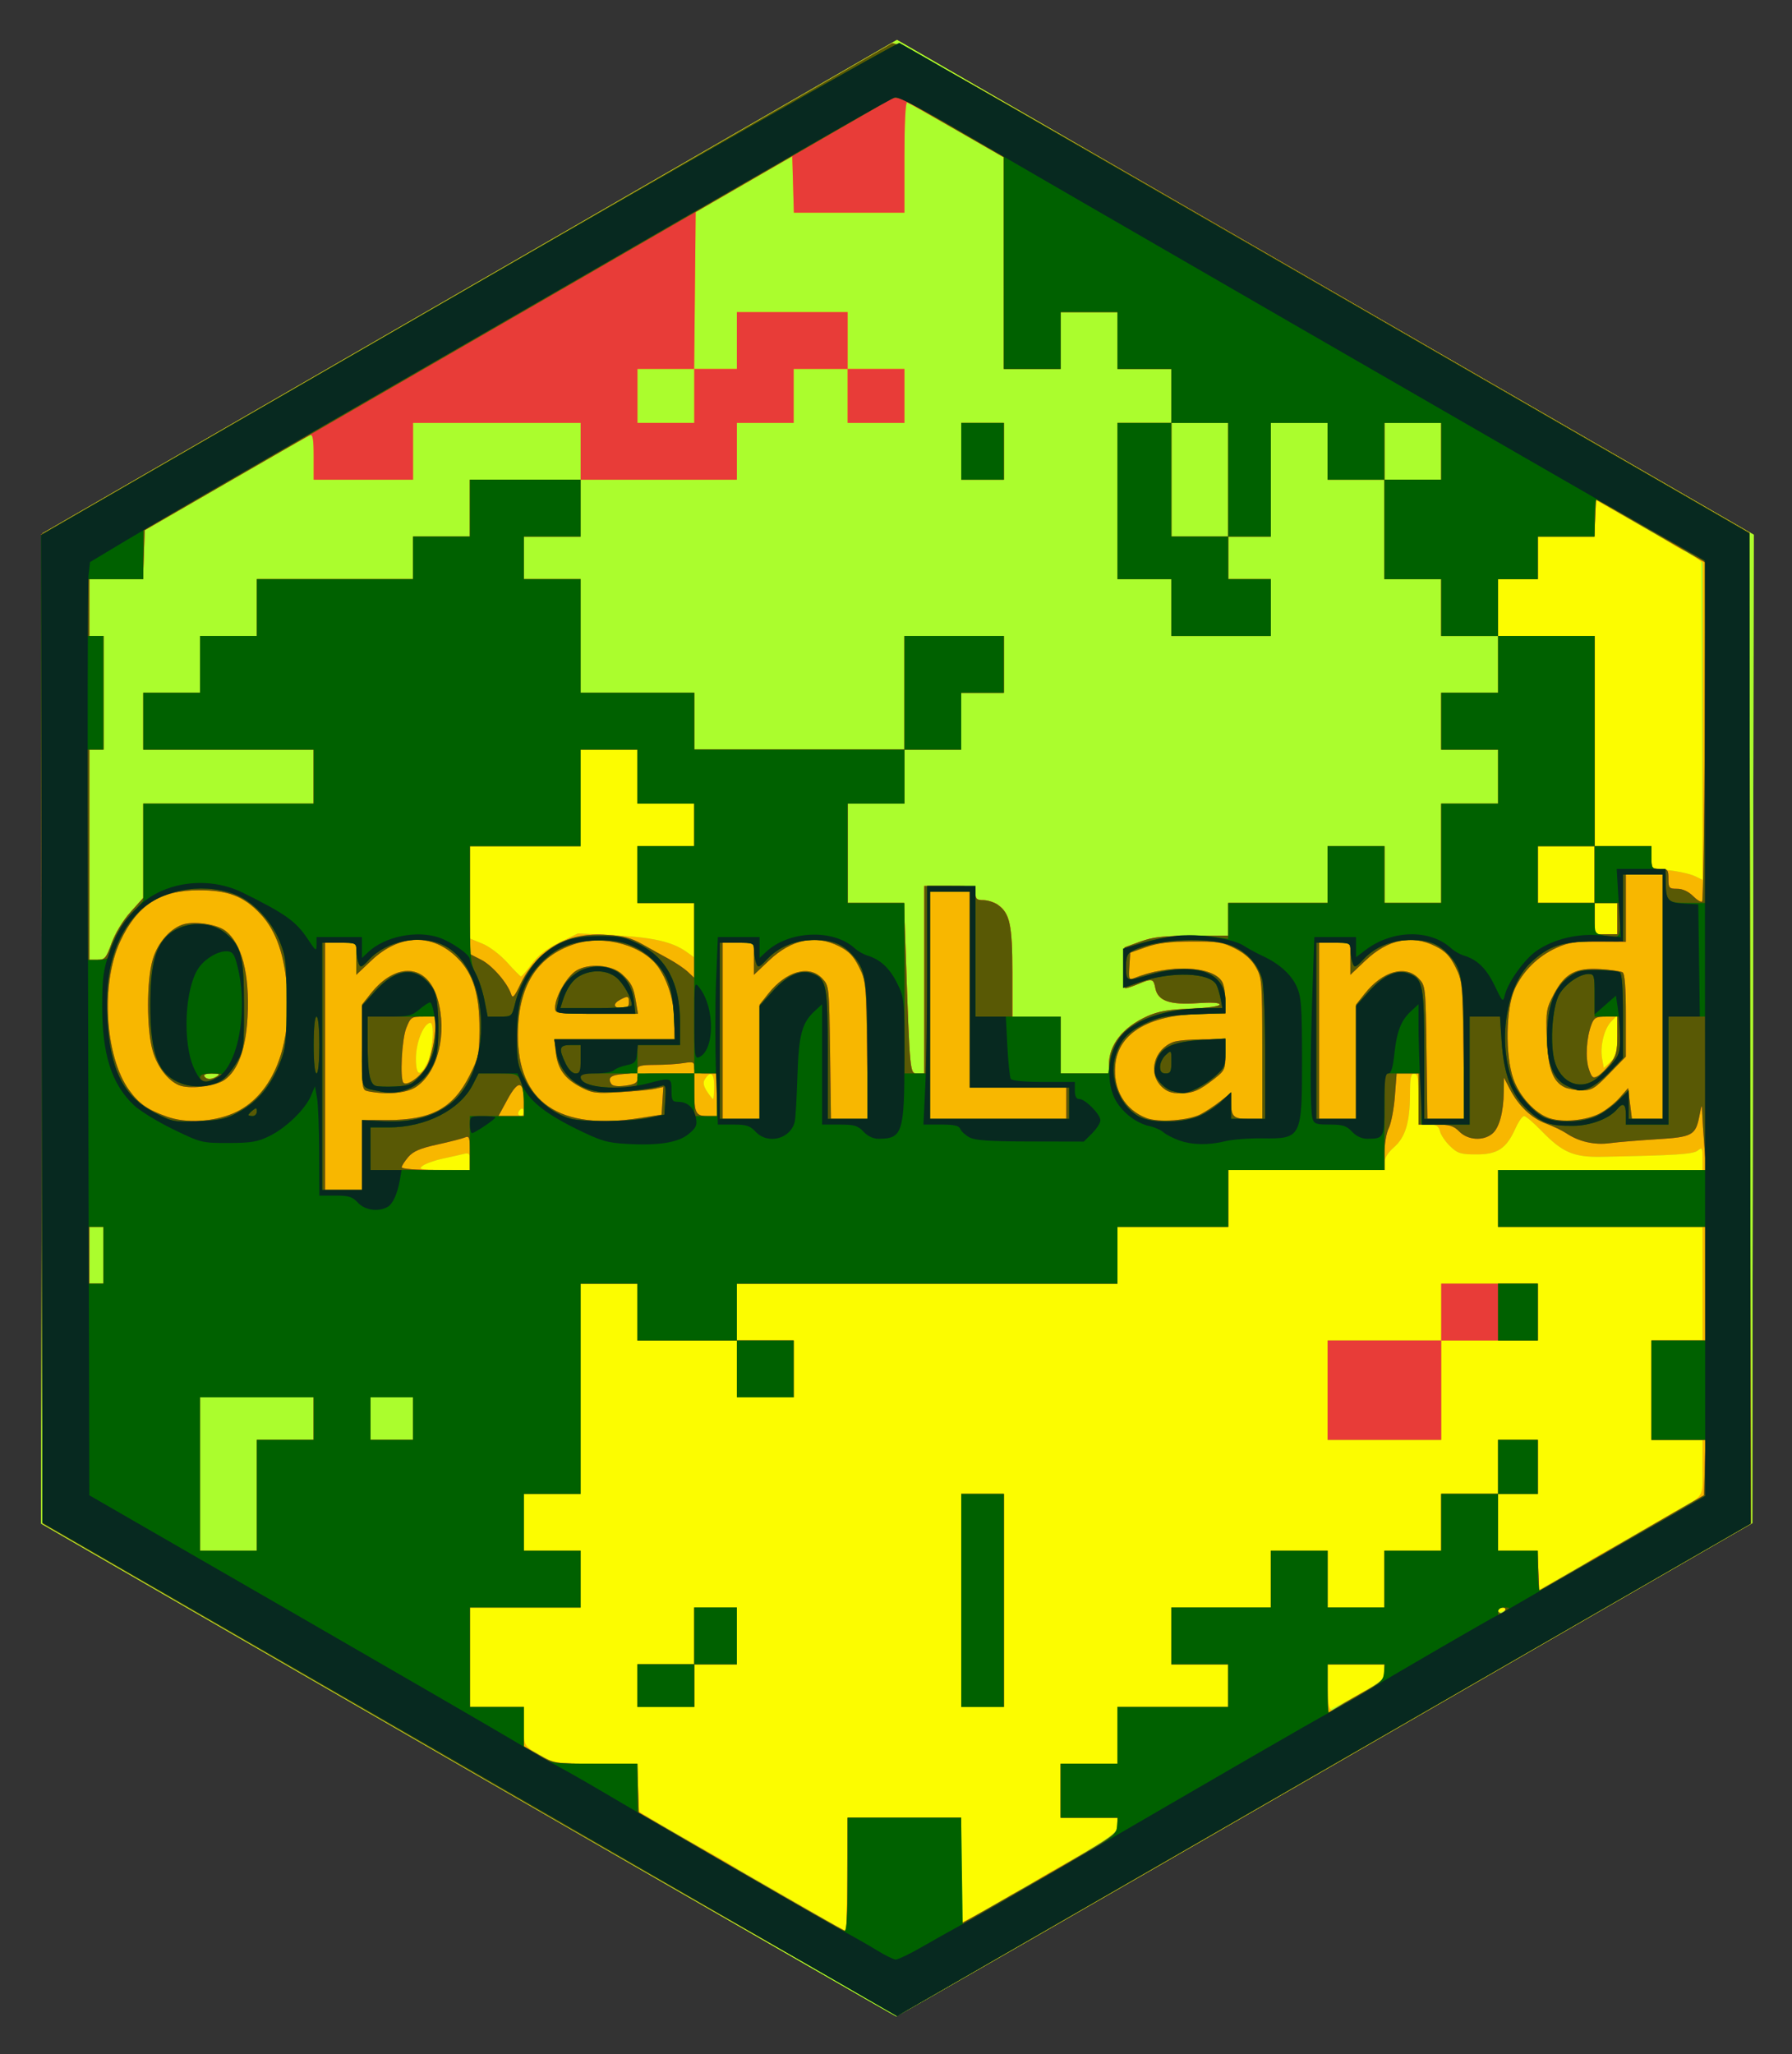 <svg xmlns="http://www.w3.org/2000/svg" role="img" viewBox="-2.70 -2.20 201.90 231.40"><rect x="-2.70" y="-2.20" width="201.90" height="231.40" fill="#333333" stroke="none"/><title>OpenLand logo</title><g id="g2816"><g id="g2953" stroke-width=".32"><path id="path2967" fill="#fcfc00" d="M 50.013,197.183 1.946,169.44 2.013,113.661 2.08,57.882 50.22,30.089 98.359,2.295 99.836,3.148 C 100.648,3.616 122.366,16.158 148.097,31.017 l 46.784,27.017 -0.081,55.677 -0.081,55.677 -48.123,27.786 c -26.468,15.282 -48.212,27.778 -48.32,27.768 -0.108,-0.01 -21.827,-12.502 -48.264,-27.76 z"/><path id="path2965" fill="#abfd2d" d="M 50.013,197.183 1.946,169.44 2.013,113.661 2.08,57.882 50.22,30.089 98.359,2.295 99.836,3.148 C 100.648,3.616 122.366,16.158 148.097,31.017 l 46.784,27.017 -0.081,55.677 -0.081,55.677 -48.123,27.786 c -26.468,15.282 -48.212,27.778 -48.32,27.768 -0.108,-0.01 -21.827,-12.502 -48.264,-27.76 z M 99.2,202.56 h 6.386 l 0.087,5.914 0.087,5.914 8.72,-5.031 c 8.091,-4.668 8.72,-5.095 8.72,-5.914 V 202.56 h -3.2 -3.2 v -3.04 -3.04 h 3.2 3.2 v -3.2 -3.2 h 6.24 6.24 v -2.4 -2.4 h -3.2 -3.2 v -3.2 -3.2 h 5.6 5.6 v -3.2 -3.2 h 3.2 3.2 v 3.2 3.2 h 3.2 3.2 v -3.2 -3.2 h 3.2 3.2 v -3.2 -3.2 h 3.2 3.2 v 3.2 3.2 h 2.226 2.226 l 0.094,2.204 0.094,2.204 9.2,-5.314 9.2,-5.314 V 163.131 160 h -2.88 -2.88 v -5.6 -5.6 h 2.88 2.88 V 142.4 136 H 177.6 166.08 v -3.2 -3.2 h 11.52 11.52 v -1.319 c 0,-1.191 -0.051,-1.276 -0.529,-0.88 -0.508,0.421 -2.422,0.547 -10.831,0.71 -3.146,0.061 -4.427,-0.488 -6.759,-2.897 -0.901,-0.931 -1.795,-1.693 -1.985,-1.693 -0.19,0 -0.621,0.612 -0.958,1.36 -1.033,2.298 -2.014,2.96 -4.383,2.96 -1.801,0 -2.142,-0.105 -2.988,-0.915 -0.525,-0.503 -1.042,-1.259 -1.147,-1.68 -0.156,-0.623 -0.398,-0.765 -1.306,-0.765 H 157.12 v -2.88 c 0,-2.347 -0.089,-2.88 -0.48,-2.88 -0.381,0 -0.48,0.464 -0.48,2.258 0,3.22 -0.504,4.916 -1.798,6.052 -0.694,0.609 -1.082,1.24 -1.082,1.76 V 129.6 h -8.8 -8.8 v 3.2 3.2 h -6.24 -6.24 v 3.2 3.2 H 101.76 80.32 v 3.2 3.2 h -5.6 -5.6 v -3.2 -3.2 h -3.2 -3.2 v 11.84 11.84 h -3.2 -3.2 v 3.2 3.2 h 3.2 3.2 v 3.2 3.2 h -6.24 -6.24 v 5.6 5.6 h 3.04 3.04 v 2.173 2.173 l 1.789,1.027 c 1.787,1.026 1.794,1.027 6.4,1.027 H 69.12 v 2.659 2.659 l 11.76,6.788 11.76,6.788 0.087,-6.407 0.087,-6.407 z M 69.12,187.68 v -2.4 h 3.2 3.2 v -3.2 -3.2 h 2.4 2.4 v 3.2 3.2 h -2.4 -2.4 v 2.4 2.4 h -3.2 -3.2 z m 36.48,-9.6 v -12 h 2.4 2.4 v 12 12 h -2.4 -2.4 z m 60.48,-15.04 V 160 h 2.24 2.24 v 3.04 3.04 h -2.24 -2.24 z m -19.2,-8.64 v -5.6 h 6.4 6.4 v -3.2 -3.2 h 5.44 5.44 v 3.2 3.2 h -5.44 -5.44 v 5.6 5.6 h -6.4 -6.4 z M 80.32,152 v -3.2 h 3.2 3.2 v 3.2 3.2 h -3.2 -3.2 z m 69.943,36.72 c 2.648,-1.481 3.004,-1.784 3.01,-2.56 l 0.007,-0.88 h -3.2 -3.2 v 2.56 c 0,1.408 0.085,2.56 0.19,2.56 0.104,0 1.541,-0.756 3.193,-1.68 z M 167.04,179.006 c 0,-0.069 -0.216,-0.126 -0.48,-0.126 -0.264,0 -0.48,0.139 -0.48,0.31 0,0.17 0.216,0.227 0.48,0.126 0.264,-0.101 0.48,-0.241 0.48,-0.31 z M 50.24,128.605 c 0,-0.874 -0.088,-0.973 -0.726,-0.813 -0.399,0.1 -1.463,0.34 -2.365,0.534 -0.902,0.193 -1.907,0.554 -2.234,0.802 -0.526,0.398 -0.251,0.452 2.365,0.461 l 2.96,0.01 z m 6.08,-5.584 c 0,-0.274 -0.144,-0.41 -0.32,-0.301 -0.176,0.109 -0.32,0.333 -0.32,0.499 0,0.166 0.144,0.301 0.32,0.301 0.176,0 0.32,-0.225 0.32,-0.499 z m 21.44,-2.888 c 0,-1.486 -0.407,-1.766 -1.061,-0.729 -0.213,0.338 -0.136,0.745 0.254,1.341 0.308,0.47 0.616,0.855 0.684,0.855 0.068,0 0.123,-0.66 0.123,-1.467 z m -32.339,-2.557 c 0.661,-1.343 0.885,-4.743 0.3,-4.558 -0.781,0.247 -1.56,2.267 -1.561,4.048 -6.4e-4,1.913 0.475,2.106 1.261,0.51 z M 179.52,114.433 v -2.255 l -0.663,0.663 c -0.813,0.813 -1.307,2.797 -1.05,4.218 l 0.191,1.059 0.761,-0.715 c 0.662,-0.621 0.761,-1.009 0.761,-2.97 z M 57.192,106.411 c 0.723,-0.984 1.659,-1.712 3.127,-2.435 l 2.095,-1.031 4.181,0.221 c 4.276,0.226 6.458,0.728 8.045,1.854 l 0.88,0.624 V 102.582 99.52 h -3.2 -3.2 v -3.2 -3.2 h 3.2 3.2 v -2.4 -2.4 h -3.2 -3.2 v -3.04 -3.04 h -3.2 -3.2 v 5.44 5.44 h -6.24 -6.24 l 0.001,5.2 0.001,5.2 1.413,0.581 c 0.809,0.332 2.006,1.243 2.799,2.127 0.762,0.85 1.457,1.555 1.545,1.566 0.088,0.011 0.624,-0.612 1.192,-1.383 z M 179.52,101.28 v -1.76 h -1.28 -1.28 v -3.2 -3.2 h 3.2 3.2 v 1.249 1.249 l 2,0.221 c 1.1,0.122 2.397,0.413 2.883,0.648 l 0.883,0.427 -0.083,-17.965 -0.083,-17.965 -5.92,-3.42 -5.92,-3.42 -0.095,2.048 -0.095,2.048 H 173.745 170.56 v 2.4 2.4 h -2.24 -2.24 v 3.2 3.2 h 5.44 5.44 v 11.84 11.84 h -3.2 -3.2 v 3.2 3.2 h 3.2 3.2 v 1.76 1.76 h 1.28 1.28 z"/><path id="path2963" fill="#f8b700" d="M 50.08,197.155 2.08,169.404 1.999,113.712 1.918,58.02 49.519,30.551 C 75.7,15.443 97.408,2.912 97.76,2.704 98.324,2.371 104.075,5.606 146.4,30.066 l 48,27.74 0.081,55.817 0.081,55.817 -47.797,27.593 C 120.476,212.21 98.768,224.689 98.524,224.766 98.28,224.843 76.48,212.418 50.08,197.155 Z M 99.207,202.56 H 105.6 v 5.925 5.925 l 1.52,-0.803 c 0.836,-0.441 2.24,-1.239 3.12,-1.773 0.88,-0.534 1.816,-1.062 2.08,-1.175 0.264,-0.113 0.84,-0.449 1.28,-0.747 0.44,-0.298 1.448,-0.902 2.24,-1.343 0.792,-0.44 1.98,-1.109 2.64,-1.486 0.66,-0.377 1.684,-0.96 2.276,-1.295 2.258,-1.28 2.444,-1.458 2.444,-2.347 V 202.56 h -3.2 -3.2 v -3.04 -3.04 h 3.2 3.2 v -3.2 -3.2 h 6.24 6.24 v -2.4 -2.4 h -3.2 -3.2 v -3.2 -3.2 h 5.6 5.6 v -3.2 -3.2 h 3.2 3.2 v 3.2 3.2 h 3.2 3.2 v -3.2 -3.2 h 3.2 3.2 v -3.2 -3.2 h 3.2 3.2 v 3.2 3.2 h 2.24 2.24 v 2.25 2.25 l 1.36,-0.765 c 0.748,-0.421 1.936,-1.089 2.64,-1.484 0.704,-0.396 1.424,-0.829 1.6,-0.962 0.176,-0.134 0.968,-0.602 1.76,-1.041 1.939,-1.074 3.365,-1.892 5.297,-3.038 0.889,-0.528 2.269,-1.323 3.065,-1.768 3.067,-1.712 2.838,-1.325 2.838,-4.799 V 160 h -2.88 -2.88 v -5.6 -5.6 h 2.88 2.88 V 142.4 136 H 177.6 166.08 v -3.2 -3.2 h 11.52 11.52 v -1.319 c 0,-1.191 -0.051,-1.276 -0.529,-0.88 -0.508,0.421 -2.422,0.547 -10.831,0.71 -3.146,0.061 -4.427,-0.488 -6.759,-2.897 -0.901,-0.931 -1.795,-1.693 -1.985,-1.693 -0.19,0 -0.621,0.612 -0.958,1.36 -1.033,2.298 -2.014,2.96 -4.383,2.96 -1.801,0 -2.142,-0.105 -2.988,-0.915 -0.525,-0.503 -1.042,-1.259 -1.147,-1.68 -0.156,-0.623 -0.398,-0.765 -1.306,-0.765 H 157.12 v -2.88 c 0,-2.347 -0.089,-2.88 -0.48,-2.88 -0.381,0 -0.48,0.464 -0.48,2.258 0,3.22 -0.504,4.916 -1.798,6.052 -0.694,0.609 -1.082,1.24 -1.082,1.76 V 129.6 h -8.8 -8.8 v 3.2 3.2 h -6.24 -6.24 v 3.2 3.2 H 101.76 80.32 v 3.2 3.2 h -5.6 -5.6 v -3.2 -3.2 h -3.2 -3.2 v 11.84 11.84 h -3.2 -3.2 v 3.2 3.2 h 3.2 3.2 v 3.2 3.2 h -6.24 -6.24 v 5.6 5.6 h 3.04 3.04 v 2.163 c 0,2.342 -0.102,2.192 2.454,3.627 0.929,0.522 1.755,0.61 5.716,0.61 H 69.12 v 2.645 2.645 l 1.84,1.112 c 1.012,0.611 2.128,1.271 2.48,1.465 0.352,0.194 1.216,0.684 1.92,1.088 0.704,0.404 1.928,1.094 2.72,1.533 0.792,0.439 1.584,0.907 1.76,1.041 0.176,0.134 0.86,0.546 1.52,0.917 0.66,0.371 1.668,0.944 2.24,1.275 0.572,0.33 1.976,1.14 3.12,1.799 1.144,0.659 2.584,1.491 3.2,1.849 0.616,0.358 1.48,0.843 1.92,1.077 l 0.8,0.426 0.087,-6.396 0.087,-6.396 z M 69.12,187.68 v -2.4 h 3.2 3.2 v -3.2 -3.2 h 2.4 2.4 v 3.2 3.2 h -2.4 -2.4 v 2.4 2.4 h -3.2 -3.2 z m 36.48,-9.6 v -12 h 2.4 2.4 v 12 12 h -2.4 -2.4 z m 60.48,-15.04 V 160 h 2.24 2.24 v 3.04 3.04 h -2.24 -2.24 z m -19.2,-8.64 v -5.6 h 6.4 6.4 v -3.2 -3.2 h 5.44 5.44 v 3.2 3.2 h -5.44 -5.44 v 5.6 5.6 h -6.4 -6.4 z M 80.32,152 v -3.2 h 3.2 3.2 v 3.2 3.2 h -3.2 -3.2 z m 67.696,38.11 c 0.294,-0.281 1.577,-1.032 4.064,-2.379 0.948,-0.514 1.2,-0.839 1.2,-1.551 V 185.28 h -3.2 -3.2 v 2.56 c 0,2.533 0.278,3.088 1.136,2.27 z M 166.88,179.2 c 0.109,-0.176 -0.027,-0.32 -0.301,-0.32 -0.274,0 -0.499,0.144 -0.499,0.32 0,0.176 0.136,0.32 0.301,0.32 0.166,0 0.39,-0.144 0.499,-0.32 z M 26.24,166.24 V 160 h 3.2 3.2 v -2.4 -2.4 h -6.4 -6.4 v 8.64 8.64 h 3.2 3.2 z m 17.6,-8.64 v -2.4 h -2.4 -2.4 v 2.4 2.4 h 2.4 2.4 z M 8.96,139.2 V 136 h -0.8 -0.8 v 3.2 3.2 h 0.8 0.8 z m 41.28,-10.595 c 0,-0.874 -0.088,-0.973 -0.726,-0.813 -0.399,0.1 -1.463,0.34 -2.365,0.534 -0.902,0.193 -1.907,0.554 -2.234,0.802 -0.526,0.398 -0.251,0.452 2.365,0.461 l 2.96,0.01 z m 6.08,-5.584 c 0,-0.274 -0.144,-0.41 -0.32,-0.301 -0.176,0.109 -0.32,0.333 -0.32,0.499 0,0.166 0.144,0.301 0.32,0.301 0.176,0 0.32,-0.225 0.32,-0.499 z m 21.44,-2.888 c 0,-1.486 -0.407,-1.766 -1.061,-0.729 -0.213,0.338 -0.136,0.745 0.254,1.341 0.308,0.47 0.616,0.855 0.684,0.855 0.068,0 0.123,-0.66 0.123,-1.467 z m -56,-1.093 c 0.363,-0.235 0.223,-0.311 -0.579,-0.315 -0.625,-0.003 -0.978,0.126 -0.861,0.315 0.248,0.402 0.818,0.402 1.44,0 z m 23.661,-1.464 c 0.661,-1.343 0.885,-4.743 0.3,-4.558 -0.781,0.247 -1.56,2.267 -1.561,4.048 -6.4e-4,1.913 0.475,2.106 1.261,0.51 z M 101.44,108.16 V 97.6 h 2.88 c 2.859,0 2.88,0.006 2.88,0.8 0,0.661 0.154,0.8 0.889,0.8 0.489,0 1.224,0.235 1.634,0.522 1.355,0.949 1.637,2.265 1.637,7.628 V 112.32 h 2.72 2.72 v 3.2 3.2 h 2.72 2.72 v -0.97 c 0,-2.253 1.563,-4.234 4.32,-5.476 1.224,-0.551 2.371,-0.752 4.88,-0.853 1.95,-0.079 3.28,-0.266 3.28,-0.462 0,-0.212 -0.887,-0.269 -2.497,-0.158 -3.135,0.215 -4.465,-0.252 -4.748,-1.667 -0.223,-1.115 -0.355,-1.149 -1.924,-0.493 -0.632,0.264 -1.282,0.48 -1.444,0.48 -0.162,0 -0.253,-1.035 -0.201,-2.3 l 0.094,-2.3 1.76,-0.646 c 1.411,-0.518 2.568,-0.649 5.84,-0.66 l 4.08,-0.014 2.1e-4,-1.84 L 135.68,99.52 h 5.6 5.6 v -3.2 -3.2 h 3.2 3.2 v 3.2 3.2 h 3.2 3.2 v -5.6 -5.6 h 3.2 3.2 v -3.04 -3.04 h -3.2 -3.2 v -3.2 -3.2 h 3.2 3.2 v -3.2 -3.2 h 5.44 5.44 v 11.84 11.84 h -3.2 -3.2 v 3.2 3.2 h 3.2 3.2 v 1.76 1.76 h 1.28 1.28 v -1.76 -1.76 h -1.28 -1.28 v -3.2 -3.2 h 3.2 3.2 v 1.249 1.249 l 2,0.221 c 1.1,0.122 2.396,0.413 2.88,0.647 l 0.88,0.426 V 79.037 61.164 l -0.929,-0.662 C 187.679,60.138 187.173,59.84 187.064,59.84 c -0.108,0 -0.779,-0.368 -1.491,-0.817 -0.712,-0.449 -1.789,-1.097 -2.394,-1.44 -0.605,-0.343 -1.639,-0.931 -2.299,-1.308 -0.66,-0.377 -1.812,-1.03 -2.56,-1.45 l -1.36,-0.765 V 56.15 58.24 h -3.2 -3.2 v 2.4 2.4 h -2.24 -2.24 v 3.2 3.2 h -3.2 -3.2 v -3.2 -3.2 h -3.2 -3.2 v -5.6 -5.6 h 3.2 3.2 v -3.2 -3.2 h -3.2 -3.2 v 3.2 3.2 h -3.2 -3.2 v -3.2 -3.2 h -3.2 -3.2 v 6.4 6.4 h -2.4 -2.4 v -6.4 -6.4 h -3.2 -3.2 V 42.4 39.36 h -3.04 -3.04 v -3.2 -3.2 h -3.2 -3.2 v 3.2 3.2 h -3.2 -3.2 L 110.395,27.44 110.39,15.52 105.098,12.48 C 102.187,10.808 99.67,9.392 99.503,9.333 99.319,9.269 99.2,11.687 99.2,15.493 V 21.76 H 92.971 86.742 L 86.651,18.583 86.56,15.406 81.12,18.55 75.68,21.693 75.595,30.527 75.51,39.36 H 72.315 69.12 v 3.04 3.04 h 3.2 3.2 V 42.4 39.36 h 2.4 2.4 v -3.2 -3.2 h 6.24 6.24 v 3.2 3.2 h -3.04 -3.04 v 3.04 3.04 h -3.2 -3.2 v 3.2 3.2 h -8.8 -8.8 v -3.2 -3.2 h -9.44 -9.44 v 3.2 3.2 h -5.6 -5.6 v -2.594 c 0,-1.95 -0.099,-2.553 -0.4,-2.429 -0.22,0.091 -4.504,2.538 -9.52,5.439 L 13.6,57.53 13.508,60.285 13.415,63.04 H 10.388 7.36 v 3.2 3.2 h 0.8 0.8 v 6.4 6.4 h -0.8 -0.8 v 11.84 11.84 h 0.917 c 0.828,0 0.984,-0.183 1.608,-1.894 0.408,-1.12 1.276,-2.545 2.123,-3.487 L 13.44,98.946 V 93.633 88.32 h 9.6 9.6 v -3.04 -3.04 h -9.6 -9.6 v -3.2 -3.2 h 3.2 3.2 v -3.2 -3.2 h 3.2 3.2 v -3.2 -3.2 h 8.8 8.8 v -2.4 -2.4 h 3.2 3.2 v -3.2 -3.2 h 6.24 6.24 v 3.2 3.2 h -3.2 -3.2 v 2.4 2.4 h 3.2 3.2 v 6.4 6.4 h 6.4 6.4 v 3.2 3.2 H 87.36 99.2 v 3.04 3.04 H 96 92.8 v 5.6 5.6 h 3.173 3.173 l 0.187,5.36 c 0.492,14.081 0.469,13.84 1.332,13.84 H 101.44 Z M 99.2,75.84 v -6.4 h 5.6 5.6 v 3.2 3.2 h -2.4 -2.4 v 3.2 3.2 h -3.2 -3.2 z m 30.08,-9.6 v -3.2 h -3.04 -3.04 v -8.8 -8.8 h 3.04 3.04 v 6.4 6.4 h 3.2 3.2 v 2.4 2.4 h 2.4 2.4 v 3.2 3.2 h -5.6 -5.6 z M 105.6,48.64 v -3.2 h 2.4 2.4 v 3.2 3.2 H 108 105.6 Z M 92.8,42.4 v -3.04 h 3.2 3.2 v 3.04 3.04 H 96 92.8 Z m 86.72,72.033 v -2.255 l -0.663,0.663 c -0.813,0.813 -1.307,2.797 -1.05,4.218 l 0.191,1.059 0.761,-0.715 c 0.662,-0.621 0.761,-1.009 0.761,-2.97 z M 57.192,106.411 c 0.723,-0.984 1.659,-1.712 3.127,-2.435 l 2.095,-1.031 4.181,0.221 c 4.276,0.226 6.458,0.728 8.045,1.854 l 0.88,0.624 V 102.582 99.52 h -3.2 -3.2 v -3.2 -3.2 h 3.2 3.2 v -2.4 -2.4 h -3.2 -3.2 v -3.04 -3.04 h -3.2 -3.2 v 5.44 5.44 h -6.24 -6.24 l 0.001,5.2 0.001,5.2 1.413,0.581 c 0.809,0.332 2.006,1.243 2.799,2.127 0.762,0.85 1.457,1.555 1.545,1.566 0.088,0.011 0.624,-0.612 1.192,-1.383 z"/><path id="path2961" fill="#e83c38" d="M 50.08,197.155 2.08,169.404 1.999,113.712 1.918,58.02 49.519,30.551 C 75.7,15.443 97.408,2.912 97.76,2.704 98.324,2.371 104.075,5.606 146.4,30.066 l 48,27.74 0.081,55.817 0.081,55.817 -47.797,27.593 C 120.476,212.21 98.768,224.689 98.524,224.766 98.28,224.843 76.48,212.418 50.08,197.155 Z M 92.8,208.96 v -6.4 h 6.4 6.4 v 5.92 c 0,3.256 0.059,5.92 0.132,5.92 0.072,0 4.032,-2.246 8.8,-4.991 8.209,-4.726 8.668,-5.04 8.668,-5.92 V 202.56 h -3.2 -3.2 v -3.04 -3.04 h 3.2 3.2 v -3.2 -3.2 h 6.24 6.24 v -2.4 -2.4 h -3.2 -3.2 v -3.2 -3.2 h 5.6 5.6 v -3.2 -3.2 h 3.2 3.2 v 3.2 3.2 h 3.2 3.2 v -3.2 -3.2 h 3.2 3.2 v -3.2 -3.2 h 3.2 3.2 v 3.2 3.2 h 2.226 2.226 l 0.094,2.247 0.094,2.247 9.28,-5.37 9.28,-5.37 0.092,-3.117 L 189.463,160 H 186.412 183.36 v -5.6 -5.6 h 3.04 3.04 v -6.4 -6.4 h -11.68 -11.68 v -3.2 -3.2 h 11.727 11.727 l -0.206,-2.64 c -0.113,-1.452 -0.222,-3.144 -0.242,-3.76 -0.036,-1.088 -0.045,-1.08 -0.316,0.303 -0.431,2.2 -0.777,2.387 -4.861,2.635 -1.974,0.12 -4.329,0.316 -5.232,0.437 -1.746,0.233 -3.497,-0.166 -4.917,-1.122 -0.44,-0.296 -1.457,-0.782 -2.261,-1.08 -1.65,-0.611 -3.114,-2.005 -4.089,-3.893 l -0.661,-1.28 -0.022,1.6 c -0.032,2.326 -0.517,4.081 -1.306,4.72 -1.026,0.831 -2.729,0.72 -3.689,-0.24 -0.674,-0.674 -1.1,-0.8 -2.705,-0.8 h -1.905 v -2.88 -2.88 h -1.233 -1.233 l -0.2,2.592 c -0.11,1.425 -0.419,3.032 -0.687,3.569 -0.27,0.541 -0.488,1.813 -0.488,2.848 V 129.6 h -8.8 -8.8 v 3.2 3.2 h -6.24 -6.24 v 3.2 3.2 H 101.76 80.32 v 3.2 3.2 h -5.6 -5.6 v -3.2 -3.2 h -3.2 -3.2 v 11.84 11.84 h -3.2 -3.2 v 3.2 3.2 h 3.2 3.2 v 3.2 3.2 h -6.24 -6.24 v 5.6 5.6 h 3.04 3.04 v 2.217 2.217 l 1.719,0.983 c 1.703,0.974 1.762,0.983 6.388,0.983 h 4.669 l 0.092,2.745 0.092,2.745 11.52,6.677 c 6.336,3.673 11.628,6.685 11.76,6.695 0.132,0.01 0.24,-2.862 0.24,-6.382 z M 69.12,187.68 v -2.4 h 3.2 3.2 v -3.2 -3.2 h 2.4 2.4 v 3.2 3.2 h -2.4 -2.4 v 2.4 2.4 h -3.2 -3.2 z m 36.48,-9.6 v -12 h 2.4 2.4 v 12 12 h -2.4 -2.4 z m 60.48,-15.04 V 160 h 2.24 2.24 v 3.04 3.04 h -2.24 -2.24 z m -19.2,-8.64 v -5.6 h 6.4 6.4 v -3.2 -3.2 h 5.44 5.44 v 3.2 3.2 h -5.44 -5.44 v 5.6 5.6 h -6.4 -6.4 z M 80.32,152 v -3.2 h 3.2 3.2 v 3.2 3.2 h -3.2 -3.2 z m 70.48,36.473 c 2.17,-1.225 2.48,-1.512 2.48,-2.297 V 185.28 h -3.2 -3.2 v 2.757 2.757 l 0.72,-0.46 c 0.396,-0.253 1.836,-1.09 3.2,-1.86 z M 166.88,179.2 c 0.109,-0.176 -0.027,-0.32 -0.301,-0.32 -0.274,0 -0.499,0.144 -0.499,0.32 0,0.176 0.136,0.32 0.301,0.32 0.166,0 0.39,-0.144 0.499,-0.32 z M 26.24,166.24 V 160 h 3.2 3.2 v -2.4 -2.4 h -6.4 -6.4 v 8.64 8.64 h 3.2 3.2 z m 17.6,-8.64 v -2.4 h -2.4 -2.4 v 2.4 2.4 h 2.4 2.4 z M 8.96,139.2 V 136 h -0.8 -0.8 v 3.2 3.2 h 0.8 0.8 z m 29.12,-11.3 v -3.94 l 2.8,0.011 c 5.004,0.019 7.465,-1.307 9.333,-5.029 1.001,-1.993 1.094,-2.426 1.109,-5.12 0.022,-3.963 -0.699,-6.323 -2.473,-8.098 -2.825,-2.825 -6.536,-2.721 -9.699,0.27 L 37.44,107.613 V 105.806 104 h -1.76 -1.76 v 13.92 13.92 H 36 38.08 Z m 0.72,-7.166 c -0.709,-0.136 -0.72,-0.215 -0.72,-4.95 v -4.812 l 0.972,-1.227 c 2.885,-3.642 6.396,-3.376 7.544,0.571 1.122,3.859 0.056,8.256 -2.403,9.912 -1.065,0.717 -3.239,0.921 -5.393,0.507 z m 6.624,-2.943 c 0.347,-0.68 0.728,-2.189 0.847,-3.353 L 46.488,112.32 h -1.449 c -1.394,0 -1.469,0.05 -1.964,1.286 -0.505,1.262 -0.734,5.748 -0.314,6.167 0.421,0.421 2.06,-0.8 2.664,-1.983 z M 50.24,127.646 c 0,-1.739 -0.062,-1.928 -0.56,-1.715 -0.308,0.131 -1.705,0.491 -3.106,0.798 -1.948,0.428 -2.718,0.759 -3.28,1.413 -0.404,0.47 -0.734,0.99 -0.734,1.156 0,0.173 1.645,0.302 3.84,0.302 h 3.84 z m -26.643,-4.438 c 4.186,-1.808 6.512,-7.079 6.066,-13.749 -0.267,-4.002 -1.232,-6.796 -2.999,-8.685 -1.887,-2.017 -3.649,-2.695 -6.986,-2.69 -4.36,0.007 -6.938,1.686 -8.836,5.756 -2.219,4.759 -1.724,12.993 1.009,16.765 1.111,1.533 2.058,2.196 4.267,2.986 2.129,0.761 5.191,0.604 7.478,-0.384 z M 17.44,120.036 c -1.25,-0.544 -2.416,-2.072 -2.93,-3.842 -0.707,-2.431 -0.708,-7.919 -0.002,-10.32 0.57,-1.939 2.073,-3.606 3.598,-3.989 1.276,-0.32 3.648,0.064 4.55,0.738 1.881,1.404 2.792,4.899 2.535,9.72 -0.192,3.608 -1.066,6.017 -2.572,7.09 -1.06,0.755 -4.033,1.101 -5.178,0.603 z M 21.76,119.04 c 0.363,-0.235 0.223,-0.311 -0.579,-0.315 -0.625,-0.003 -0.978,0.126 -0.861,0.315 0.248,0.402 0.818,0.402 1.44,0 z m 47.68,4.7 2.4,-0.38 0.099,-1.561 0.099,-1.561 -0.899,0.204 c -0.495,0.112 -2.267,0.286 -3.939,0.387 -2.764,0.166 -3.169,0.115 -4.461,-0.563 -1.812,-0.951 -2.606,-2.054 -2.816,-3.909 L 59.757,114.88 H 66.518 73.28 v -1.869 c 0,-2.255 -0.628,-4.478 -1.739,-6.157 -1.676,-2.532 -6.153,-3.806 -9.514,-2.707 -4.259,1.393 -6.357,4.746 -6.377,10.191 -0.028,7.657 4.653,10.848 13.79,9.402 z m -9.6,-12.439 c 0,-1.183 1.314,-3.49 2.364,-4.15 1.399,-0.88 4.04,-0.679 5.188,0.396 1.062,0.993 1.284,1.435 1.559,3.093 l 0.225,1.36 H 64.508 C 59.922,112 59.84,111.988 59.84,111.301 Z M 68.16,110.72 c 0,-0.731 -0.121,-0.769 -0.981,-0.309 -0.864,0.463 -0.772,0.949 0.181,0.949 0.587,0 0.8,-0.171 0.8,-0.64 z m 64.391,12.609 c 0.577,-0.295 1.589,-0.961 2.249,-1.48 l 1.2,-0.943 v 0.961 c 0,1.719 0.252,1.973 1.954,1.973 H 139.52 l -0.005,-7.92 c -0.005,-7.601 -0.034,-7.971 -0.72,-9.181 -0.483,-0.851 -1.232,-1.527 -2.305,-2.08 -1.418,-0.73 -1.956,-0.817 -4.96,-0.802 -2.491,0.012 -3.828,0.179 -5.129,0.64 l -1.76,0.623 -0.099,1.562 c -0.089,1.4 -0.039,1.537 0.48,1.324 3.971,-1.628 9.009,-1.413 9.993,0.426 0.19,0.355 0.346,1.304 0.346,2.107 V 112 h -2.196 c -6.196,0 -9.855,2.056 -10.209,5.736 -0.269,2.797 1.068,5.079 3.524,6.018 1.341,0.513 4.699,0.278 6.072,-0.425 z m -4.406,-3.155 c -1.527,-1.527 -0.813,-4.173 1.346,-4.994 0.435,-0.165 1.933,-0.3 3.329,-0.3 H 135.36 v 1.733 c 0,1.622 -0.077,1.793 -1.2,2.674 -1.758,1.378 -2.449,1.673 -3.914,1.673 -0.97,0 -1.522,-0.206 -2.101,-0.785 z m 49.364,3.072 c 0.699,-0.357 1.71,-1.149 2.247,-1.76 l 0.976,-1.112 0.217,1.733 0.217,1.733 h 1.737 1.737 V 110.08 96.32 h -2.08 -2.08 v 3.783 3.783 l -3.12,-0.018 c -2.593,-0.015 -3.39,0.105 -4.72,0.712 -2.089,0.954 -3.781,2.634 -4.699,4.665 -0.985,2.18 -1.06,7.439 -0.142,10.073 0.692,1.987 2.438,3.899 4.057,4.443 1.508,0.506 4.119,0.269 5.654,-0.515 z m -3.935,-2.972 c -1.334,-0.647 -1.868,-2.136 -1.994,-5.554 -0.111,-3.013 -0.065,-3.301 0.791,-4.923 1.24,-2.352 2.458,-3.005 5.265,-2.825 1.164,0.075 2.28,0.237 2.48,0.361 0.244,0.151 0.364,1.744 0.364,4.858 v 4.633 l -1.856,1.908 c -1.666,1.713 -1.985,1.906 -3.12,1.887 -0.695,-0.012 -1.564,-0.167 -1.93,-0.345 z m 5.133,-2.628 c 0.682,-0.895 0.813,-1.408 0.813,-3.196 V 112.32 h -1.288 c -1.11,0 -1.334,0.121 -1.624,0.88 -0.568,1.488 -0.706,3.773 -0.304,4.994 0.33,1 0.468,1.117 0.986,0.84 0.332,-0.177 0.969,-0.802 1.416,-1.388 z M 82.88,117.406 v -6.434 l 0.972,-1.227 c 2.028,-2.561 4.614,-3.291 6.092,-1.719 0.769,0.818 0.777,0.893 0.877,8.32 l 0.101,7.495 h 2.084 2.084 l -0.105,-7.76 c -0.102,-7.533 -0.128,-7.807 -0.905,-9.36 -0.612,-1.225 -1.135,-1.769 -2.228,-2.32 -2.677,-1.35 -5.361,-0.808 -7.902,1.595 L 82.24,107.613 V 105.806 104 h -1.76 -1.76 v 9.92 9.92 h 2.08 2.08 z m 34.56,4.674 v -1.76 H 112 106.56 V 109.28 98.24 h -2.24 -2.24 v 12.8 12.8 h 7.68 7.68 z m 32.64,-4.674 v -6.434 l 0.972,-1.227 c 2.028,-2.561 4.614,-3.291 6.092,-1.719 0.769,0.818 0.777,0.893 0.877,8.32 l 0.101,7.495 h 2.084 2.084 l -0.105,-7.76 c -0.102,-7.533 -0.128,-7.807 -0.905,-9.36 -0.612,-1.225 -1.135,-1.769 -2.228,-2.32 -2.677,-1.35 -5.361,-0.808 -7.902,1.595 L 149.44,107.613 V 105.806 104 h -1.76 -1.76 v 9.92 9.92 h 2.08 2.08 z m -93.76,4.553 c 0,-2.452 -0.615,-2.563 -1.831,-0.332 L 53.457,123.52 H 54.889 56.32 Z M 78.08,121.12 v -2.4 H 76.8 c -1.093,0 -1.28,-0.1 -1.28,-0.682 0,-0.61 -0.127,-0.661 -1.2,-0.484 -0.66,0.109 -2.1,0.2 -3.2,0.202 -1.529,0.003 -2,0.112 -2,0.466 0,0.323 -0.45,0.492 -1.495,0.56 -1.499,0.098 -1.903,0.409 -1.454,1.117 0.156,0.246 0.718,0.315 1.595,0.198 1.044,-0.14 1.354,-0.318 1.354,-0.779 0,-0.544 0.289,-0.598 3.2,-0.598 h 3.2 v 1.894 c 0,2.566 0.172,2.906 1.474,2.906 H 78.08 Z m 23.36,-12.96 V 97.6 h 2.88 c 2.859,0 2.88,0.006 2.88,0.8 0,0.661 0.154,0.8 0.889,0.8 0.489,0 1.224,0.235 1.634,0.522 1.355,0.949 1.637,2.265 1.637,7.628 V 112.32 h 2.72 2.72 v 3.2 3.2 h 2.72 2.72 v -0.97 c 0,-2.253 1.563,-4.234 4.32,-5.476 1.224,-0.551 2.371,-0.752 4.88,-0.853 1.95,-0.079 3.28,-0.266 3.28,-0.462 0,-0.212 -0.887,-0.269 -2.497,-0.158 -3.135,0.215 -4.465,-0.252 -4.748,-1.667 -0.223,-1.115 -0.355,-1.149 -1.924,-0.493 -0.632,0.264 -1.282,0.48 -1.444,0.48 -0.162,0 -0.253,-1.035 -0.201,-2.3 l 0.094,-2.3 1.76,-0.646 c 1.411,-0.518 2.568,-0.649 5.84,-0.66 l 4.08,-0.014 2.1e-4,-1.84 L 135.68,99.52 h 5.6 5.6 v -3.2 -3.2 h 3.2 3.2 v 3.2 3.2 h 3.2 3.2 v -5.6 -5.6 h 3.2 3.2 v -3.04 -3.04 h -3.2 -3.2 v -3.2 -3.2 h 3.2 3.2 v -3.2 -3.2 h 5.44 5.44 v 11.84 11.84 h -3.2 -3.2 v 3.2 3.2 h 3.2 3.2 v 1.76 1.76 h 1.28 1.28 v -1.76 -1.76 h -1.28 -1.28 v -3.2 -3.2 h 3.2 3.2 v 1.28 c 0,1.209 0.053,1.28 0.96,1.28 0.884,0 0.96,0.089 0.96,1.12 0,1.035 0.074,1.12 0.975,1.12 0.619,0 1.273,0.299 1.794,0.819 0.451,0.451 0.912,0.727 1.025,0.614 0.113,-0.113 0.247,-8.748 0.298,-19.188 l 0.092,-18.982 -6.172,-3.557 -6.172,-3.557 -0.095,2.086 -0.095,2.086 H 173.745 170.56 v 2.4 2.4 h -2.24 -2.24 v 3.2 3.2 h -3.2 -3.2 v -3.2 -3.2 h -3.2 -3.2 v -5.6 -5.6 h 3.2 3.2 v -3.2 -3.2 h -3.2 -3.2 v 3.2 3.2 h -3.2 -3.2 v -3.2 -3.2 h -3.2 -3.2 v 6.4 6.4 h -2.4 -2.4 v -6.4 -6.4 h -3.2 -3.2 V 42.4 39.36 h -3.04 -3.04 v -3.2 -3.2 h -3.2 -3.2 v 3.2 3.2 h -3.2 -3.2 L 110.395,27.44 110.39,15.52 105.098,12.48 C 102.187,10.808 99.67,9.392 99.503,9.333 99.319,9.269 99.2,11.687 99.2,15.493 V 21.76 H 92.971 86.742 L 86.651,18.583 86.56,15.406 81.12,18.55 75.68,21.693 75.595,30.527 75.51,39.36 H 72.315 69.12 v 3.04 3.04 h 3.2 3.2 V 42.4 39.36 h 2.4 2.4 v -3.2 -3.2 h 6.24 6.24 v 3.2 3.2 h -3.04 -3.04 v 3.04 3.04 h -3.2 -3.2 v 3.2 3.2 h -8.8 -8.8 v -3.2 -3.2 h -9.44 -9.44 v 3.2 3.2 h -5.6 -5.6 v -2.594 c 0,-1.95 -0.099,-2.553 -0.4,-2.429 -0.22,0.091 -4.504,2.538 -9.52,5.439 L 13.6,57.53 13.508,60.285 13.415,63.04 H 10.388 7.36 v 3.2 3.2 h 0.8 0.8 v 6.4 6.4 h -0.8 -0.8 v 11.84 11.84 h 0.917 c 0.828,0 0.984,-0.183 1.608,-1.894 0.408,-1.12 1.276,-2.545 2.123,-3.487 L 13.44,98.946 V 93.633 88.32 h 9.6 9.6 v -3.04 -3.04 h -9.6 -9.6 v -3.2 -3.2 h 3.2 3.2 v -3.2 -3.2 h 3.2 3.2 v -3.2 -3.2 h 8.8 8.8 v -2.4 -2.4 h 3.2 3.2 v -3.2 -3.2 h 6.24 6.24 v 3.2 3.2 h -3.2 -3.2 v 2.4 2.4 h 3.2 3.2 v 6.4 6.4 h 6.4 6.4 v 3.2 3.2 H 87.36 99.2 v 3.04 3.04 H 96 92.8 v 5.6 5.6 h 3.173 3.173 l 0.187,5.36 c 0.492,14.081 0.469,13.84 1.332,13.84 H 101.44 Z M 99.2,75.84 v -6.4 h 5.6 5.6 v 3.2 3.2 h -2.4 -2.4 v 3.2 3.2 h -3.2 -3.2 z m 30.08,-9.6 v -3.2 h -3.04 -3.04 v -8.8 -8.8 h 3.04 3.04 v 6.4 6.4 h 3.2 3.2 v 2.4 2.4 h 2.4 2.4 v 3.2 3.2 h -5.6 -5.6 z M 105.6,48.64 v -3.2 h 2.4 2.4 v 3.2 3.2 H 108 105.6 Z M 92.8,42.4 v -3.04 h 3.2 3.2 v 3.04 3.04 H 96 92.8 Z m -34.393,62.941 c 1.99,-1.751 4.235,-2.431 7.366,-2.23 1.744,0.112 2.683,0.364 3.865,1.036 0.859,0.488 2.207,1.238 2.996,1.665 0.789,0.428 1.761,1.084 2.16,1.459 L 75.52,107.952 V 103.736 99.52 h -3.2 -3.2 v -3.2 -3.2 h 3.2 3.2 v -2.4 -2.4 h -3.2 -3.2 v -3.04 -3.04 h -3.2 -3.2 v 5.44 5.44 h -6.24 -6.24 v 6.073 6.073 l 1.284,0.655 c 1.25,0.638 2.97,2.622 3.373,3.892 0.16,0.503 0.377,0.253 1.086,-1.245 0.546,-1.156 1.476,-2.393 2.424,-3.228 z"/><path id="path2959" fill="#595905" d="M 50.08,197.155 2.08,169.404 1.999,113.712 1.918,58.02 49.519,30.551 C 75.7,15.443 97.408,2.912 97.76,2.704 98.324,2.371 104.075,5.606 146.4,30.066 l 48,27.74 0.081,55.817 0.081,55.817 -47.797,27.593 C 120.476,212.21 98.768,224.689 98.524,224.766 98.28,224.843 76.48,212.418 50.08,197.155 Z M 92.8,208.96 v -6.4 h 6.4 6.4 v 5.92 c 0,3.256 0.059,5.92 0.132,5.92 0.072,0 4.032,-2.246 8.8,-4.991 8.209,-4.726 8.668,-5.04 8.668,-5.92 V 202.56 h -3.2 -3.2 v -3.04 -3.04 h 3.2 3.2 v -3.2 -3.2 h 6.24 6.24 v -2.4 -2.4 h -3.2 -3.2 v -3.2 -3.2 h 5.6 5.6 v -3.2 -3.2 h 3.2 3.2 v 3.2 3.2 h 3.2 3.2 v -3.2 -3.2 h 3.2 3.2 v -3.2 -3.2 h 3.2 3.2 v 3.2 3.2 h 2.226 2.226 l 0.094,2.247 0.094,2.247 9.28,-5.37 9.28,-5.37 0.092,-3.117 L 189.463,160 H 186.412 183.36 v -5.6 -5.6 h 3.04 3.04 v -6.4 -6.4 h -11.68 -11.68 v -3.2 -3.2 h 11.727 11.727 l -0.206,-2.64 c -0.113,-1.452 -0.222,-3.144 -0.242,-3.76 -0.036,-1.088 -0.045,-1.08 -0.316,0.303 -0.431,2.2 -0.777,2.387 -4.861,2.635 -1.974,0.12 -4.329,0.316 -5.232,0.437 -1.746,0.233 -3.497,-0.166 -4.917,-1.122 -0.44,-0.296 -1.457,-0.782 -2.261,-1.08 -1.65,-0.611 -3.114,-2.005 -4.089,-3.893 l -0.661,-1.28 -0.022,1.6 c -0.032,2.326 -0.517,4.081 -1.306,4.72 -1.026,0.831 -2.729,0.72 -3.689,-0.24 -0.674,-0.674 -1.1,-0.8 -2.705,-0.8 h -1.905 v -2.88 -2.88 h -1.233 -1.233 l -0.2,2.592 c -0.11,1.425 -0.419,3.032 -0.687,3.569 -0.27,0.541 -0.488,1.813 -0.488,2.848 V 129.6 h -8.8 -8.8 v 3.2 3.2 h -6.24 -6.24 v 3.2 3.2 H 101.76 80.32 v 3.2 3.2 h -5.6 -5.6 v -3.2 -3.2 h -3.2 -3.2 v 11.84 11.84 h -3.2 -3.2 v 3.2 3.2 h 3.2 3.2 v 3.2 3.2 h -6.24 -6.24 v 5.6 5.6 h 3.04 3.04 v 2.217 2.217 l 1.719,0.983 c 1.703,0.974 1.762,0.983 6.388,0.983 h 4.669 l 0.092,2.745 0.092,2.745 11.52,6.677 c 6.336,3.673 11.628,6.685 11.76,6.695 0.132,0.01 0.24,-2.862 0.24,-6.382 z M 69.12,187.68 v -2.4 h 3.2 3.2 v -3.2 -3.2 h 2.4 2.4 v 3.2 3.2 h -2.4 -2.4 v 2.4 2.4 h -3.2 -3.2 z m 36.48,-9.6 v -12 h 2.4 2.4 v 12 12 h -2.4 -2.4 z m 60.48,-15.04 V 160 h 2.24 2.24 v 3.04 3.04 h -2.24 -2.24 z M 80.32,152 v -3.2 h 3.2 3.2 v 3.2 3.2 h -3.2 -3.2 z m 85.76,-6.4 v -3.2 h 2.24 2.24 v 3.2 3.2 h -2.24 -2.24 z m -15.28,42.873 c 2.17,-1.225 2.48,-1.512 2.48,-2.297 V 185.28 h -3.2 -3.2 v 2.757 2.757 l 0.72,-0.46 c 0.396,-0.253 1.836,-1.09 3.2,-1.86 z M 166.88,179.2 c 0.109,-0.176 -0.027,-0.32 -0.301,-0.32 -0.274,0 -0.499,0.144 -0.499,0.32 0,0.176 0.136,0.32 0.301,0.32 0.166,0 0.39,-0.144 0.499,-0.32 z M 26.24,166.24 V 160 h 3.2 3.2 v -2.4 -2.4 h -6.4 -6.4 v 8.64 8.64 h 3.2 3.2 z m 17.6,-8.64 v -2.4 h -2.4 -2.4 v 2.4 2.4 h 2.4 2.4 z M 8.96,139.2 V 136 h -0.8 -0.8 v 3.2 3.2 h 0.8 0.8 z m 29.12,-11.3 v -3.94 l 2.8,0.011 c 5.004,0.019 7.465,-1.307 9.333,-5.029 1.001,-1.993 1.094,-2.426 1.109,-5.12 0.022,-3.963 -0.699,-6.323 -2.473,-8.098 -2.825,-2.825 -6.536,-2.721 -9.699,0.27 L 37.44,107.613 V 105.806 104 h -1.76 -1.76 v 13.92 13.92 H 36 38.08 Z m 0.72,-7.166 c -0.709,-0.136 -0.72,-0.215 -0.72,-4.95 v -4.812 l 0.972,-1.227 c 2.885,-3.642 6.396,-3.376 7.544,0.571 1.122,3.859 0.056,8.256 -2.403,9.912 -1.065,0.717 -3.239,0.921 -5.393,0.507 z m 6.624,-2.943 c 0.347,-0.68 0.728,-2.189 0.847,-3.353 L 46.488,112.32 h -1.449 c -1.394,0 -1.469,0.05 -1.964,1.286 -0.505,1.262 -0.734,5.748 -0.314,6.167 0.421,0.421 2.06,-0.8 2.664,-1.983 z M 50.24,127.646 c 0,-1.739 -0.062,-1.928 -0.56,-1.715 -0.308,0.131 -1.705,0.491 -3.106,0.798 -1.948,0.428 -2.718,0.759 -3.28,1.413 -0.404,0.47 -0.734,0.99 -0.734,1.156 0,0.173 1.645,0.302 3.84,0.302 h 3.84 z m -26.643,-4.438 c 4.186,-1.808 6.512,-7.079 6.066,-13.749 -0.267,-4.002 -1.232,-6.796 -2.999,-8.685 -1.887,-2.017 -3.649,-2.695 -6.986,-2.69 -4.36,0.007 -6.938,1.686 -8.836,5.756 -2.219,4.759 -1.724,12.993 1.009,16.765 1.111,1.533 2.058,2.196 4.267,2.986 2.129,0.761 5.191,0.604 7.478,-0.384 z M 17.44,120.036 c -1.25,-0.544 -2.416,-2.072 -2.93,-3.842 -0.707,-2.431 -0.708,-7.919 -0.002,-10.32 0.57,-1.939 2.073,-3.606 3.598,-3.989 1.276,-0.32 3.648,0.064 4.55,0.738 1.881,1.404 2.792,4.899 2.535,9.72 -0.192,3.608 -1.066,6.017 -2.572,7.09 -1.06,0.755 -4.033,1.101 -5.178,0.603 z M 21.76,119.04 c 0.363,-0.235 0.223,-0.311 -0.579,-0.315 -0.625,-0.003 -0.978,0.126 -0.861,0.315 0.248,0.402 0.818,0.402 1.44,0 z m 47.68,4.7 2.4,-0.38 0.099,-1.561 0.099,-1.561 -0.899,0.204 c -0.495,0.112 -2.267,0.286 -3.939,0.387 -2.764,0.166 -3.169,0.115 -4.461,-0.563 -1.812,-0.951 -2.606,-2.054 -2.816,-3.909 L 59.757,114.88 H 66.518 73.28 v -1.869 c 0,-2.255 -0.628,-4.478 -1.739,-6.157 -1.676,-2.532 -6.153,-3.806 -9.514,-2.707 -4.259,1.393 -6.357,4.746 -6.377,10.191 -0.028,7.657 4.653,10.848 13.79,9.402 z m -9.6,-12.439 c 0,-1.183 1.314,-3.49 2.364,-4.15 1.399,-0.88 4.04,-0.679 5.188,0.396 1.062,0.993 1.284,1.435 1.559,3.093 l 0.225,1.36 H 64.508 C 59.922,112 59.84,111.988 59.84,111.301 Z M 68.16,110.72 c 0,-0.731 -0.121,-0.769 -0.981,-0.309 -0.864,0.463 -0.772,0.949 0.181,0.949 0.587,0 0.8,-0.171 0.8,-0.64 z m 64.391,12.609 c 0.577,-0.295 1.589,-0.961 2.249,-1.48 l 1.2,-0.943 v 0.961 c 0,1.719 0.252,1.973 1.954,1.973 H 139.52 l -0.005,-7.92 c -0.005,-7.601 -0.034,-7.971 -0.72,-9.181 -0.483,-0.851 -1.232,-1.527 -2.305,-2.08 -1.418,-0.73 -1.956,-0.817 -4.96,-0.802 -2.491,0.012 -3.828,0.179 -5.129,0.64 l -1.76,0.623 -0.099,1.562 c -0.089,1.4 -0.039,1.537 0.48,1.324 3.971,-1.628 9.009,-1.413 9.993,0.426 0.19,0.355 0.346,1.304 0.346,2.107 V 112 h -2.196 c -6.196,0 -9.855,2.056 -10.209,5.736 -0.269,2.797 1.068,5.079 3.524,6.018 1.341,0.513 4.699,0.278 6.072,-0.425 z m -4.406,-3.155 c -1.527,-1.527 -0.813,-4.173 1.346,-4.994 0.435,-0.165 1.933,-0.3 3.329,-0.3 H 135.36 v 1.733 c 0,1.622 -0.077,1.793 -1.2,2.674 -1.758,1.378 -2.449,1.673 -3.914,1.673 -0.97,0 -1.522,-0.206 -2.101,-0.785 z m 49.364,3.072 c 0.699,-0.357 1.71,-1.149 2.247,-1.76 l 0.976,-1.112 0.217,1.733 0.217,1.733 h 1.737 1.737 V 110.08 96.32 h -2.08 -2.08 v 3.783 3.783 l -3.12,-0.018 c -2.593,-0.015 -3.39,0.105 -4.72,0.712 -2.089,0.954 -3.781,2.634 -4.699,4.665 -0.985,2.18 -1.06,7.439 -0.142,10.073 0.692,1.987 2.438,3.899 4.057,4.443 1.508,0.506 4.119,0.269 5.654,-0.515 z m -3.935,-2.972 c -1.334,-0.647 -1.868,-2.136 -1.994,-5.554 -0.111,-3.013 -0.065,-3.301 0.791,-4.923 1.24,-2.352 2.458,-3.005 5.265,-2.825 1.164,0.075 2.28,0.237 2.48,0.361 0.244,0.151 0.364,1.744 0.364,4.858 v 4.633 l -1.856,1.908 c -1.666,1.713 -1.985,1.906 -3.12,1.887 -0.695,-0.012 -1.564,-0.167 -1.93,-0.345 z m 5.133,-2.628 c 0.682,-0.895 0.813,-1.408 0.813,-3.196 V 112.32 h -1.288 c -1.11,0 -1.334,0.121 -1.624,0.88 -0.568,1.488 -0.706,3.773 -0.304,4.994 0.33,1 0.468,1.117 0.986,0.84 0.332,-0.177 0.969,-0.802 1.416,-1.388 z M 82.88,117.406 v -6.434 l 0.972,-1.227 c 2.028,-2.561 4.614,-3.291 6.092,-1.719 0.769,0.818 0.777,0.893 0.877,8.32 l 0.101,7.495 h 2.084 2.084 l -0.105,-7.76 c -0.102,-7.533 -0.128,-7.807 -0.905,-9.36 -0.612,-1.225 -1.135,-1.769 -2.228,-2.32 -2.677,-1.35 -5.361,-0.808 -7.902,1.595 L 82.24,107.613 V 105.806 104 h -1.76 -1.76 v 9.92 9.92 h 2.08 2.08 z m 34.56,4.674 v -1.76 H 112 106.56 V 109.28 98.24 h -2.24 -2.24 v 12.8 12.8 h 7.68 7.68 z m 32.64,-4.674 v -6.434 l 0.972,-1.227 c 2.028,-2.561 4.614,-3.291 6.092,-1.719 0.769,0.818 0.777,0.893 0.877,8.32 l 0.101,7.495 h 2.084 2.084 l -0.105,-7.76 c -0.102,-7.533 -0.128,-7.807 -0.905,-9.36 -0.612,-1.225 -1.135,-1.769 -2.228,-2.32 -2.677,-1.35 -5.361,-0.808 -7.902,1.595 L 149.44,107.613 V 105.806 104 h -1.76 -1.76 v 9.92 9.92 h 2.08 2.08 z m -93.76,4.553 c 0,-2.452 -0.615,-2.563 -1.831,-0.332 L 53.457,123.52 H 54.889 56.32 Z M 78.08,121.12 v -2.4 H 76.8 c -1.093,0 -1.28,-0.1 -1.28,-0.682 0,-0.61 -0.127,-0.661 -1.2,-0.484 -0.66,0.109 -2.1,0.2 -3.2,0.202 -1.529,0.003 -2,0.112 -2,0.466 0,0.323 -0.45,0.492 -1.495,0.56 -1.499,0.098 -1.903,0.409 -1.454,1.117 0.156,0.246 0.718,0.315 1.595,0.198 1.044,-0.14 1.354,-0.318 1.354,-0.779 0,-0.544 0.289,-0.598 3.2,-0.598 h 3.2 v 1.894 c 0,2.566 0.172,2.906 1.474,2.906 H 78.08 Z m 23.36,-12.96 V 97.6 h 2.88 c 2.859,0 2.88,0.006 2.88,0.8 0,0.661 0.154,0.8 0.889,0.8 0.489,0 1.224,0.235 1.634,0.522 1.355,0.949 1.637,2.265 1.637,7.628 V 112.32 h 2.72 2.72 v 3.2 3.2 h 2.72 2.72 v -0.97 c 0,-2.253 1.563,-4.234 4.32,-5.476 1.224,-0.551 2.371,-0.752 4.88,-0.853 1.95,-0.079 3.28,-0.266 3.28,-0.462 0,-0.212 -0.887,-0.269 -2.497,-0.158 -3.135,0.215 -4.465,-0.252 -4.748,-1.667 -0.223,-1.115 -0.355,-1.149 -1.924,-0.493 -0.632,0.264 -1.282,0.48 -1.444,0.48 -0.162,0 -0.253,-1.035 -0.201,-2.3 l 0.094,-2.3 1.76,-0.646 c 1.411,-0.518 2.568,-0.649 5.84,-0.66 l 4.08,-0.014 2.1e-4,-1.84 L 135.68,99.52 h 5.6 5.6 v -3.2 -3.2 h 3.2 3.2 v 3.2 3.2 h 3.2 3.2 v -5.6 -5.6 h 3.2 3.2 v -3.04 -3.04 h -3.2 -3.2 v -3.2 -3.2 h 3.2 3.2 v -3.2 -3.2 h 5.44 5.44 v 11.84 11.84 h -3.2 -3.2 v 3.2 3.2 h 3.2 3.2 v 1.76 1.76 h 1.28 1.28 v -1.76 -1.76 h -1.28 -1.28 v -3.2 -3.2 h 3.2 3.2 v 1.28 c 0,1.209 0.053,1.28 0.96,1.28 0.884,0 0.96,0.089 0.96,1.12 0,1.035 0.074,1.12 0.975,1.12 0.619,0 1.273,0.299 1.794,0.819 0.451,0.451 0.912,0.727 1.025,0.614 0.113,-0.113 0.247,-8.748 0.298,-19.188 l 0.092,-18.982 -6.172,-3.557 -6.172,-3.557 -0.095,2.086 -0.095,2.086 H 173.745 170.56 v 2.4 2.4 h -2.24 -2.24 v 3.2 3.2 h -3.2 -3.2 v -3.2 -3.2 h -3.2 -3.2 v -5.6 -5.6 h 3.2 3.2 v -3.2 -3.2 h -3.2 -3.2 v 3.2 3.2 h -3.2 -3.2 v -3.2 -3.2 h -3.2 -3.2 v 6.4 6.4 h -2.4 -2.4 v -6.4 -6.4 h -3.2 -3.2 V 42.4 39.36 h -3.04 -3.04 v -3.2 -3.2 h -3.2 -3.2 v 3.2 3.2 h -3.2 -3.2 l -0.004,-11.92 -0.004,-11.92 -5.009,-2.88 C 102.627,11.056 99.917,9.493 99.36,9.167 L 98.346,8.575 88.133,14.483 C 78.815,19.874 41.782,41.262 21.76,52.817 L 13.6,57.526 13.508,60.283 13.415,63.04 H 10.388 7.36 v 3.2 3.2 h 0.8 0.8 v 6.4 6.4 h -0.8 -0.8 v 11.84 11.84 h 0.917 c 0.828,0 0.984,-0.183 1.608,-1.894 0.408,-1.12 1.276,-2.545 2.123,-3.487 L 13.44,98.946 V 93.633 88.32 h 9.6 9.6 v -3.04 -3.04 h -9.6 -9.6 v -3.2 -3.2 h 3.2 3.2 v -3.2 -3.2 h 3.2 3.2 v -3.2 -3.2 h 8.8 8.8 v -2.4 -2.4 h 3.2 3.2 v -3.2 -3.2 h 6.24 6.24 v 3.2 3.2 h -3.2 -3.2 v 2.4 2.4 h 3.2 3.2 v 6.4 6.4 h 6.4 6.4 v 3.2 3.2 H 87.36 99.2 v 3.04 3.04 H 96 92.8 v 5.6 5.6 h 3.173 3.173 l 0.187,5.36 c 0.492,14.081 0.469,13.84 1.332,13.84 H 101.44 Z M 99.2,75.84 v -6.4 h 5.6 5.6 v 3.2 3.2 h -2.4 -2.4 v 3.2 3.2 h -3.2 -3.2 z m 30.08,-9.6 v -3.2 h -3.04 -3.04 v -8.8 -8.8 h 3.04 3.04 v 6.4 6.4 h 3.2 3.2 v 2.4 2.4 h 2.4 2.4 v 3.2 3.2 h -5.6 -5.6 z M 105.6,48.64 v -3.2 h 2.4 2.4 v 3.2 3.2 h -2.4 -2.4 z m -47.193,56.701 c 1.99,-1.751 4.235,-2.431 7.366,-2.23 1.744,0.112 2.683,0.364 3.865,1.036 0.859,0.488 2.207,1.238 2.996,1.665 0.789,0.428 1.761,1.084 2.16,1.459 L 75.52,107.952 V 103.736 99.52 h -3.2 -3.2 v -3.2 -3.2 h 3.2 3.2 v -2.4 -2.4 h -3.2 -3.2 v -3.04 -3.04 h -3.2 -3.2 v 5.44 5.44 h -6.24 -6.24 v 6.073 6.073 l 1.284,0.655 c 1.25,0.638 2.97,2.622 3.373,3.892 0.16,0.503 0.377,0.253 1.086,-1.245 0.546,-1.156 1.476,-2.393 2.424,-3.228 z"/><path id="path2957" fill="#006100" d="M 50.226,197.121 2.08,169.325 2.003,113.702 1.925,58.08 50.083,30.286 C 76.57,14.999 98.42,2.564 98.64,2.652 98.86,2.74 120.496,15.203 146.72,30.348 l 47.68,27.537 0.066,55.777 0.066,55.777 -46.902,27.04 c -25.796,14.872 -47.432,27.355 -48.081,27.739 L 98.371,224.918 Z M 92.8,208.96 v -6.4 h 6.393 6.393 l 0.087,6.02 0.087,6.02 8.64,-4.98 c 8.314,-4.792 8.644,-5.019 8.74,-6.02 l 0.1,-1.04 H 120.02 116.8 v -3.04 -3.04 h 3.2 3.2 v -3.2 -3.2 h 6.24 6.24 v -2.4 -2.4 h -3.2 -3.2 v -3.2 -3.2 h 5.6 5.6 v -3.2 -3.2 h 3.2 3.2 v 3.2 3.2 h 3.2 3.2 v -3.2 -3.2 h 3.2 3.2 v -3.2 -3.2 h 3.2 3.2 v 3.2 3.2 h 2.24 2.24 v 2.24 c 0,1.232 0.091,2.24 0.203,2.24 0.112,0 4.36,-2.397 9.44,-5.327 L 189.44,166.306 V 163.153 160 h -3.04 -3.04 v -5.6 -5.6 h 3.04 3.04 v -6.4 -6.4 h -11.68 -11.68 v -3.2 -3.2 h 11.68 11.68 v -8.64 -8.64 h -2.08 -2.08 v 6.08 6.08 h -2.4 -2.4 v -1.12 c 0,-1.211 -0.319,-1.412 -0.979,-0.617 -0.883,1.063 -2.982,1.862 -4.941,1.879 -2.632,0.024 -3.49,-0.275 -5.127,-1.784 -1.819,-1.677 -2.704,-3.997 -2.946,-7.719 l -0.182,-2.8 H 164.593 162.88 v 6.08 6.08 h -2.72 -2.72 v -2.88 -2.88 h -2.08 -2.08 v 5.44 5.44 h -8.8 -8.8 v 3.2 3.2 h -6.24 -6.24 v 3.2 3.2 H 101.76 80.32 v 3.2 3.2 h -5.6 -5.6 v -3.2 -3.2 h -3.2 -3.2 v 11.84 11.84 h -3.2 -3.2 v 3.2 3.2 h 3.2 3.2 v 3.2 3.2 h -6.24 -6.24 v 5.6 5.6 h 3.04 3.04 v 2.239 2.239 l 1.52,0.955 c 1.513,0.95 1.542,0.955 6.4,0.961 l 4.88,0.006 0.01,2.8 0.01,2.8 11.43,6.61 c 6.286,3.635 11.61,6.623 11.83,6.64 0.308,0.023 0.4,-1.447 0.4,-6.37 z M 69.12,187.68 v -2.4 h 3.2 3.2 v -3.2 -3.2 h 2.4 2.4 v 3.2 3.2 h -2.4 -2.4 v 2.4 2.4 h -3.2 -3.2 z m 36.48,-9.6 v -12 h 2.4 2.4 v 12 12 h -2.4 -2.4 z m 60.48,-15.04 V 160 h 2.24 2.24 v 3.04 3.04 h -2.24 -2.24 z M 80.32,152 v -3.2 h 3.2 3.2 v 3.2 3.2 h -3.2 -3.2 z m 85.76,-6.4 v -3.2 h 2.24 2.24 v 3.2 3.2 h -2.24 -2.24 z m -15.944,43.398 c 2.661,-1.536 2.995,-1.83 3.084,-2.72 L 153.321,185.28 H 150.1 146.88 V 188 c 0,1.496 0.061,2.72 0.136,2.72 0.075,0 1.479,-0.775 3.12,-1.722 z m 17.198,-10.027 c 0.073,-0.05 -0.179,-0.091 -0.56,-0.091 -0.426,0 -0.693,0.2 -0.693,0.519 0,0.444 0.081,0.457 0.56,0.091 0.308,-0.236 0.62,-0.469 0.693,-0.519 z M 26.24,166.24 V 160 h 3.2 3.2 v -2.4 -2.4 h -6.4 -6.4 v 8.64 8.64 h 3.2 3.2 z m 17.6,-8.64 v -2.4 h -2.4 -2.4 v 2.4 2.4 h 2.4 2.4 z M 8.96,139.2 V 136 H 8 7.04 v 3.2 3.2 H 8 8.96 Z m 29.12,-11.282 v -3.922 l 2.527,0.115 c 3.045,0.138 5.382,-0.462 7.303,-1.877 5.055,-3.722 4.713,-15.228 -0.533,-17.905 -2.609,-1.331 -6.43,-0.628 -8.489,1.563 -0.844,0.898 -0.977,0.948 -1.178,0.44 C 37.587,106.017 37.475,105.364 37.462,104.88 37.441,104.02 37.396,104 35.52,104 H 33.6 v 13.92 13.92 h 2.24 2.24 z m 2.08,-7.167 c -2.303,-0.487 -2.08,0.054 -2.08,-5.042 v -4.599 l 1.465,-1.629 c 2.407,-2.677 4.641,-2.88 6.346,-0.577 0.536,0.724 0.691,1.481 0.783,3.816 0.064,1.631 -0.048,3.454 -0.254,4.142 -0.854,2.849 -3.475,4.478 -6.259,3.889 z m 4.509,-1.791 c 1.182,-1.29 1.726,-2.901 1.729,-5.12 L 46.4,112.32 h -3.84 -3.84 v 2.84 c 0,3.486 0.235,4.76 0.917,4.963 0.288,0.086 1.303,0.115 2.256,0.066 1.522,-0.079 1.859,-0.228 2.777,-1.229 z M 50.24,126.56 v -3.04 h 3.04 3.04 v -1.585 c 0,-0.872 -0.167,-1.952 -0.371,-2.4 C 55.604,118.778 55.423,118.72 53.395,118.72 h -2.182 l -0.635,1.246 C 49.111,122.84 45.263,124.8 41.086,124.8 H 39.04 v 2.4 2.4 h 5.6 5.6 z m -25.906,-3.565 c 2.045,-1.149 3.482,-2.89 4.512,-5.465 0.661,-1.655 0.74,-2.375 0.74,-6.81 0,-4.471 -0.075,-5.148 -0.759,-6.861 -0.975,-2.443 -3.167,-4.68 -5.295,-5.405 -3.703,-1.262 -8.229,-0.368 -10.646,2.103 -2.639,2.698 -3.793,6.621 -3.506,11.923 0.316,5.837 1.82,8.84 5.34,10.664 1.994,1.034 2.2,1.073 4.974,0.955 2.507,-0.107 3.128,-0.254 4.64,-1.104 z M 17.76,119.853 c -2.612,-0.955 -3.52,-3.228 -3.52,-8.813 0,-4.2 0.481,-6.311 1.748,-7.667 1.667,-1.785 4.902,-1.983 6.766,-0.414 1.742,1.465 2.023,2.585 2.035,8.082 0.01,4.711 -0.03,5.031 -0.79,6.372 -0.44,0.776 -1.16,1.672 -1.6,1.991 -1.127,0.816 -3.112,1.009 -4.64,0.45 z m 4,-0.653 c 0.788,-0.451 0.78,-0.457 -0.56,-0.469 -1.001,-0.008 -1.36,0.116 -1.36,0.469 0,0.6 0.87,0.6 1.92,0 z m 48.64,4.529 1.76,-0.369 0.098,-1.707 c 0.088,-1.531 0.037,-1.688 -0.488,-1.521 -1.333,0.423 -5.786,0.824 -7.058,0.636 -2.512,-0.372 -4.377,-2.152 -4.744,-4.527 l -0.21,-1.36 h 6.8 6.8 l -0.142,-2.8 c -0.162,-3.199 -0.827,-4.831 -2.604,-6.391 -1.732,-1.521 -3.625,-2.102 -6.353,-1.952 -2.753,0.152 -4.373,0.844 -6.072,2.595 -1.892,1.95 -2.648,4.251 -2.659,8.091 -0.008,2.964 0.069,3.375 0.958,5.12 1.017,1.994 3.008,3.671 5.07,4.269 1.409,0.408 6.741,0.359 8.843,-0.082 z M 60.011,111.44 c 0.061,-0.308 0.191,-0.945 0.29,-1.415 0.28,-1.335 1.689,-2.776 3.083,-3.151 2.765,-0.745 5.015,0.82 5.341,3.716 L 68.883,112 h -4.492 c -4.107,0 -4.482,-0.048 -4.381,-0.56 z M 68.48,111.03 c 0,-0.801 -0.956,-2.5 -1.764,-3.136 -1.038,-0.817 -2.666,-0.901 -4.006,-0.208 -0.906,0.469 -1.586,1.448 -2.051,2.955 l -0.222,0.72 h 4.022 c 2.551,0 4.022,-0.121 4.022,-0.33 z m 64,12.465 c 0.792,-0.358 1.908,-1.103 2.48,-1.656 l 1.04,-1.005 v 1.503 1.503 h 1.92 1.92 l -0.002,-7.28 c -9.6e-4,-4.092 -0.149,-7.809 -0.337,-8.489 -0.512,-1.843 -2.014,-3.345 -3.909,-3.908 -2.95,-0.876 -8.388,-0.49 -10.727,0.762 -0.565,0.303 -0.705,0.661 -0.705,1.806 0,1.601 0.083,1.638 2.24,0.989 5.435,-1.635 8.96,-0.517 8.96,2.843 v 1.357 l -3.6,0.145 c -3.083,0.124 -3.863,0.27 -5.432,1.02 -2.007,0.959 -2.874,1.939 -3.398,3.842 -0.706,2.563 0.713,5.799 2.975,6.784 1.514,0.659 4.886,0.549 6.576,-0.215 z m -3.171,-2.814 c -0.424,-0.119 -1.062,-0.606 -1.418,-1.082 -0.539,-0.723 -0.597,-1.064 -0.349,-2.057 0.429,-1.714 1.732,-2.372 5.109,-2.583 l 2.709,-0.169 v 1.612 c 0,1.456 -0.114,1.712 -1.177,2.645 -1.193,1.047 -2.944,1.939 -3.693,1.881 -0.226,-0.018 -0.757,-0.129 -1.181,-0.248 z M 129.28,117.39 c 0,-1.309 -0.01,-1.321 -0.64,-0.75 -0.352,0.319 -0.64,0.917 -0.64,1.33 0,0.537 0.182,0.75 0.64,0.75 0.537,0 0.64,-0.213 0.64,-1.33 z m 47.872,6.16 c 0.722,-0.328 1.838,-1.121 2.48,-1.764 L 180.8,120.619 v 1.611 1.611 h 1.92 1.92 V 110.08 96.32 h -2.24 -2.24 l -3.2e-4,3.76 -3.2e-4,3.76 -3.28,0.003 c -3.561,0.003 -5.085,0.51 -7.069,2.352 -2.885,2.679 -3.846,9.206 -2.003,13.615 0.597,1.429 2.386,3.397 3.547,3.903 1.412,0.615 4.26,0.535 5.798,-0.164 z M 173.76,120.079 c -1.597,-0.798 -2.297,-2.885 -2.126,-6.335 0.149,-3.001 0.915,-4.813 2.519,-5.958 0.863,-0.615 1.421,-0.74 3.168,-0.71 1.167,0.02 2.283,0.137 2.48,0.259 0.239,0.148 0.359,1.796 0.359,4.929 v 4.707 l -1.469,1.534 c -1.364,1.423 -2.51,2.136 -3.431,2.135 -0.209,-2.7e-4 -0.883,-0.252 -1.499,-0.56 z m 3.229,-0.642 c 0.456,-0.307 1.284,-1.081 1.84,-1.72 0.916,-1.053 1.011,-1.362 1.011,-3.28 V 112.32 h -1.44 -1.44 v -2.4 c 0,-2.236 -0.047,-2.4 -0.682,-2.4 -1.009,0 -2.594,1.093 -3.284,2.265 -0.695,1.181 -1.034,4.567 -0.687,6.877 0.418,2.787 2.677,4.126 4.682,2.776 z M 82.88,117.475 v -6.365 l 1.45,-1.613 c 1.702,-1.893 3.235,-2.554 4.607,-1.985 1.489,0.617 1.623,1.372 1.623,9.144 V 123.84 h 2.24 2.24 l -0.002,-7.44 c -0.002,-7.934 -0.183,-9.25 -1.489,-10.802 -1.188,-1.411 -2.382,-1.919 -4.494,-1.911 -2.185,0.008 -4.006,0.756 -5.367,2.205 -0.844,0.898 -0.977,0.948 -1.178,0.44 C 82.387,106.017 82.275,105.364 82.262,104.88 82.241,104.02 82.196,104 80.32,104 H 78.4 v 9.92 9.92 h 2.24 2.24 z m 34.88,4.605 v -1.76 h -5.6 -5.6 V 109.28 98.24 h -2.24 -2.24 v 12.8 12.8 h 7.84 7.84 z m 32.32,-4.605 v -6.365 l 1.45,-1.613 c 1.702,-1.893 3.235,-2.554 4.607,-1.985 1.489,0.617 1.623,1.372 1.623,9.144 V 123.84 h 2.24 2.24 l -0.002,-7.44 c -0.002,-7.934 -0.183,-9.25 -1.489,-10.802 -1.188,-1.411 -2.382,-1.919 -4.494,-1.911 -2.185,0.008 -4.006,0.756 -5.367,2.205 -0.844,0.898 -0.977,0.948 -1.178,0.44 -0.124,-0.315 -0.236,-0.968 -0.248,-1.452 -0.022,-0.86 -0.067,-0.88 -1.942,-0.88 h -1.92 v 9.92 9.92 h 2.24 2.24 z m -123.84,5.526 c 0,-0.425 -0.087,-0.447 -0.48,-0.121 -0.264,0.219 -0.48,0.453 -0.48,0.519 0,0.067 0.216,0.121 0.48,0.121 0.264,0 0.48,-0.234 0.48,-0.519 z M 78.08,121.12 v -2.4 H 76.8 75.52 v -9.6 -9.6 h -3.2 -3.2 v -3.2 -3.2 h 3.2 3.2 v -2.4 -2.4 h -3.2 -3.2 v -3.04 -3.04 h -3.2 -3.2 v 5.44 5.44 h -6.24 -6.24 v 6.561 c 0,5.943 0.06,6.673 0.638,7.751 0.351,0.655 0.802,2.022 1.002,3.039 l 0.364,1.849 h 1.36 c 1.356,0 1.362,-0.005 1.743,-1.52 0.552,-2.194 1.882,-4.465 3.249,-5.548 1.929,-1.527 3.378,-1.995 6.23,-2.008 2.193,-0.01 2.862,0.123 4.403,0.877 3.151,1.541 4.691,4.446 4.691,8.843 V 115.52 h -2.4 -2.4 v 1.6 1.6 h -3.2 -3.2 v -1.6 -1.6 H 61.6 c -1.293,0 -1.395,0.362 -0.581,2.069 0.325,0.681 0.77,1.131 1.12,1.131 0.319,0 0.581,0.193 0.581,0.429 0,0.727 1.522,1.171 4.015,1.171 2.331,0 2.385,-0.018 2.385,-0.8 v -0.8 h 3.2 3.2 v 2.4 2.4 h 1.28 1.28 z m -44.8,-5.6 c 0,-1.92 -0.128,-3.2 -0.32,-3.2 -0.192,0 -0.32,1.28 -0.32,3.2 0,1.92 0.128,3.2 0.32,3.2 0.192,0 0.32,-1.28 0.32,-3.2 z m 68.48,-7.36 V 97.6 h 2.72 2.72 v 7.36 7.36 h 4.8 4.8 v 3.2 3.2 h 2.679 2.679 l 0.215,-1.36 c 0.606,-3.838 4.509,-5.969 10.979,-5.994 l 1.672,-0.006 -0.197,-1.04 c -0.108,-0.572 -0.32,-1.28 -0.47,-1.574 -0.717,-1.407 -5.07,-1.558 -8.677,-0.301 l -1.84,0.641 v -2.21 -2.21 l 2,-0.612 c 2.59,-0.793 5.689,-1.082 8,-0.747 l 1.84,0.267 V 101.546 99.52 h 5.6 5.6 v -3.2 -3.2 h 3.2 3.2 v 3.2 3.2 h 3.2 3.2 v -5.6 -5.6 h 3.2 3.2 v -3.04 -3.04 h -3.2 -3.2 v -3.2 -3.2 h 3.2 3.2 v -3.2 -3.2 h 5.44 5.44 v 11.84 11.84 h -3.2 -3.2 v 3.2 3.2 h 3.2 3.2 v 1.72 c 0,1.67 0.029,1.726 1,1.92 1.853,0.371 1.88,0.346 1.88,-1.72 v -1.92 h -1.44 -1.44 v -3.2 -3.2 h 3.2 3.2 v 1.28 c 0,1.152 0.08,1.28 0.8,1.28 0.71,0 0.8,0.134 0.804,1.2 0.009,2.478 0.158,2.64 2.433,2.64 H 189.44 l -0.011,-19.28 -0.011,-19.28 -6.022,-3.44 c -3.312,-1.892 -6.115,-3.44 -6.229,-3.44 -0.114,0 -0.207,0.936 -0.207,2.08 v 2.08 h -3.2 -3.2 v 2.4 2.4 h -2.24 -2.24 v 3.2 3.2 h -3.2 -3.2 v -3.2 -3.2 h -3.2 -3.2 v -5.6 -5.6 h 3.2 3.2 v -3.2 -3.2 h -3.2 -3.2 v 3.2 3.2 h -3.2 -3.2 v -3.2 -3.2 h -3.2 -3.2 v 6.4 6.4 h -2.4 -2.4 v -6.4 -6.4 h -3.2 -3.2 V 42.4 39.36 h -3.04 -3.04 v -3.2 -3.2 h -3.2 -3.2 v 3.2 3.2 h -3.2 -3.2 V 27.387 15.414 l -5.94,-3.429 C 99.413,9.07 98.415,8.603 97.82,8.875 97.099,9.204 92.703,11.733 53.92,34.124 41.424,41.339 27.207,49.536 22.326,52.341 L 13.452,57.44 l -0.006,2.8 -0.006,2.8 h -3.2 -3.2 v 3.2 3.2 H 8 8.96 v 6.4 6.4 H 8 7.04 v 11.84 11.84 h 1.28 c 0.891,0 1.28,-0.138 1.28,-0.453 0,-0.975 1.312,-3.435 2.544,-4.773 L 13.44,99.288 V 93.804 88.32 h 9.6 9.6 v -3.04 -3.04 h -9.6 -9.6 v -3.2 -3.2 h 3.2 3.2 v -3.2 -3.2 h 3.2 3.2 v -3.2 -3.2 h 8.8 8.8 v -2.4 -2.4 h 3.2 3.2 v -3.2 -3.2 h 6.24 6.24 v 3.2 3.2 h -3.2 -3.2 v 2.4 2.4 h 3.2 3.2 v 6.4 6.4 h 6.4 6.4 v 3.2 3.2 H 87.36 99.2 v 3.04 3.04 H 96 92.8 v 5.6 5.6 h 3.2 3.2 v 9.6 9.6 h 1.28 1.28 z M 99.2,75.84 v -6.4 h 5.6 5.6 v 3.2 3.2 h -2.4 -2.4 v 3.2 3.2 h -3.2 -3.2 z m 30.08,-9.6 v -3.2 h -3.04 -3.04 v -8.8 -8.8 h 3.04 3.04 v 6.4 6.4 h 3.2 3.2 v 2.4 2.4 h 2.4 2.4 v 3.2 3.2 h -5.6 -5.6 z M 105.6,48.64 v -3.2 h 2.4 2.4 v 3.2 3.2 h -2.4 -2.4 z"/><path id="path2955" fill="#072920" d="M 50.226,197.121 2.08,169.325 2.003,113.702 1.925,58.08 50.083,30.286 C 76.57,14.999 98.42,2.564 98.64,2.652 98.86,2.74 120.496,15.203 146.72,30.348 l 47.68,27.537 0.066,55.777 0.066,55.777 -46.902,27.04 c -25.796,14.872 -47.432,27.355 -48.081,27.739 l -1.179,0.699 z m 50.863,20.042 c 1.337,-0.768 3.439,-1.948 4.671,-2.621 1.232,-0.674 5.624,-3.193 9.76,-5.599 21.301,-12.39 29.298,-17.011 31.573,-18.246 1.379,-0.749 3.443,-1.933 4.587,-2.633 2.551,-1.559 13.798,-8.081 14.24,-8.257 0.176,-0.07 1.328,-0.721 2.56,-1.446 1.232,-0.725 6.447,-3.732 11.589,-6.68 l 9.349,-5.362 -0.021,-52.68 -0.021,-52.68 -6.448,-3.664 C 174.739,52.644 112.887,16.938 104.8,12.194 101.456,10.233 98.484,8.686 98.195,8.755 97.703,8.874 90.001,13.276 65.92,27.205 60.376,30.412 46.84,38.221 35.84,44.558 24.84,50.896 13.951,57.215 11.641,58.6 L 7.443,61.119 7.271,62.639 C 7.177,63.476 7.148,81.8 7.208,103.36 c 0.059,21.56 0.118,44.528 0.131,51.04 l 0.024,11.84 22.473,12.96 c 12.36,7.128 23.916,13.828 25.679,14.889 1.763,1.061 3.925,2.307 4.805,2.77 0.88,0.462 3.184,1.778 5.12,2.924 5.438,3.22 25.387,14.755 27.36,15.821 0.968,0.523 2.48,1.391 3.36,1.929 0.88,0.538 1.802,0.989 2.049,1.003 0.247,0.013 1.543,-0.604 2.88,-1.372 z M 37.628,133.28 c -0.622,-0.671 -1.032,-0.8 -2.545,-0.8 H 33.28 l -0.018,-4.88 c -0.01,-2.684 -0.121,-5.456 -0.247,-6.16 l -0.228,-1.28 -0.44,1.058 c -0.628,1.511 -2.801,3.627 -4.667,4.545 -1.356,0.667 -2.064,0.788 -4.64,0.792 -2.987,0.005 -3.096,-0.022 -6.24,-1.548 -1.76,-0.854 -3.752,-2.078 -4.428,-2.72 -2.515,-2.39 -3.575,-5.738 -3.559,-11.247 0.008,-3.028 0.142,-4.048 0.756,-5.76 0.988,-2.756 1.639,-3.781 3.515,-5.535 2.86,-2.675 7.779,-3.265 11.574,-1.386 4.814,2.383 5.991,3.222 7.313,5.217 0.913,1.379 0.99,1.428 0.99,0.639 V 103.36 h 2.56 2.56 v 1.176 1.176 l 0.72,-0.676 c 1.856,-1.743 5.448,-2.477 7.952,-1.626 1.413,0.48 3.472,1.918 3.481,2.432 0.004,0.221 0.294,0.937 0.645,1.591 0.351,0.655 0.802,2.022 1.002,3.039 l 0.364,1.849 h 1.36 c 1.356,0 1.362,-0.005 1.743,-1.52 0.552,-2.194 1.882,-4.465 3.249,-5.548 1.929,-1.527 3.378,-1.995 6.23,-2.008 2.193,-0.01 2.862,0.123 4.403,0.877 3.151,1.541 4.691,4.446 4.691,8.843 V 115.52 H 71.54 69.161 l -0.1,1.029 c -0.086,0.88 -0.255,1.06 -1.17,1.246 -0.588,0.119 -1.229,0.376 -1.424,0.571 C 66.271,118.561 65.349,118.72 64.416,118.72 c -1.204,0 -1.696,0.124 -1.696,0.429 0,1.176 4.228,1.562 7.572,0.691 2.616,-0.681 2.668,-0.666 2.668,0.8 0,1.124 0.09,1.28 0.739,1.28 1.056,0 1.783,0.647 2.006,1.787 0.163,0.831 0.038,1.118 -0.792,1.817 -1.176,0.989 -3.386,1.344 -7.051,1.132 -2.18,-0.126 -2.886,-0.339 -5.636,-1.694 -3.595,-1.772 -5.428,-3.275 -6.128,-5.023 L 55.611,118.72 h -2.199 -2.199 l -0.635,1.246 C 49.111,122.84 45.263,124.8 41.086,124.8 H 39.04 v 2.4 2.4 h 1.752 1.752 l -0.179,1.04 c -0.285,1.654 -0.807,2.8 -1.428,3.132 -1.066,0.57 -2.526,0.353 -3.309,-0.492 z M 38.08,127.918 v -3.922 l 2.527,0.115 c 3.045,0.138 5.382,-0.462 7.303,-1.877 5.055,-3.722 4.713,-15.228 -0.533,-17.905 -2.609,-1.331 -6.43,-0.628 -8.489,1.563 -0.844,0.898 -0.977,0.948 -1.178,0.44 C 37.587,106.017 37.475,105.364 37.462,104.88 37.441,104.02 37.396,104 35.52,104 H 33.6 v 13.92 13.92 h 2.24 2.24 z m 2.08,-7.167 c -2.303,-0.487 -2.08,0.054 -2.08,-5.042 v -4.599 l 1.465,-1.629 c 2.407,-2.677 4.641,-2.88 6.346,-0.577 0.536,0.724 0.691,1.481 0.783,3.816 0.064,1.631 -0.048,3.454 -0.254,4.142 -0.854,2.849 -3.475,4.478 -6.259,3.889 z m 4.509,-1.791 c 1.113,-1.215 1.728,-2.897 1.725,-4.72 -0.003,-1.611 -0.356,-3.52 -0.652,-3.52 -0.139,0 -0.681,0.36 -1.204,0.8 -0.832,0.7 -1.255,0.8 -3.385,0.8 H 38.72 v 2.84 c 0,3.486 0.235,4.76 0.917,4.963 0.288,0.086 1.303,0.115 2.256,0.066 1.522,-0.079 1.859,-0.228 2.777,-1.229 z m -20.335,4.036 c 2.045,-1.149 3.482,-2.89 4.512,-5.465 0.661,-1.655 0.74,-2.375 0.74,-6.81 0,-4.471 -0.075,-5.148 -0.759,-6.861 -0.975,-2.443 -3.167,-4.68 -5.295,-5.405 -3.703,-1.262 -8.229,-0.368 -10.646,2.103 -2.639,2.698 -3.793,6.621 -3.506,11.923 0.316,5.837 1.82,8.84 5.34,10.664 1.994,1.034 2.2,1.073 4.974,0.955 2.507,-0.107 3.128,-0.254 4.64,-1.104 z M 17.76,119.853 c -2.612,-0.955 -3.52,-3.228 -3.52,-8.813 0,-4.2 0.481,-6.311 1.748,-7.667 1.667,-1.785 4.902,-1.983 6.766,-0.414 1.742,1.465 2.023,2.585 2.035,8.082 0.01,4.711 -0.03,5.031 -0.79,6.372 -0.44,0.776 -1.16,1.672 -1.6,1.991 -1.127,0.816 -3.112,1.009 -4.64,0.45 z m 3.939,-0.622 c 2.518,-1.302 3.673,-8.08 2.227,-13.071 -0.279,-0.963 -0.501,-1.2 -1.128,-1.2 -0.97,0 -2.301,0.775 -3.041,1.77 -1.656,2.228 -1.957,8.619 -0.542,11.541 0.731,1.51 1.125,1.663 2.484,0.96 z M 70.4,123.729 72.16,123.36 l 0.098,-1.707 c 0.088,-1.531 0.037,-1.688 -0.488,-1.521 -1.333,0.423 -5.786,0.824 -7.058,0.636 -2.512,-0.372 -4.377,-2.152 -4.744,-4.527 l -0.21,-1.36 h 6.8 6.8 l -0.142,-2.8 c -0.162,-3.199 -0.827,-4.831 -2.604,-6.391 -1.732,-1.521 -3.625,-2.102 -6.353,-1.952 -2.753,0.152 -4.373,0.844 -6.072,2.595 -1.892,1.95 -2.648,4.251 -2.659,8.091 -0.008,2.964 0.069,3.375 0.958,5.12 1.017,1.994 3.008,3.671 5.07,4.269 1.409,0.408 6.741,0.359 8.843,-0.082 z M 60.011,111.44 c 0.061,-0.308 0.191,-0.945 0.29,-1.415 0.28,-1.335 1.689,-2.776 3.083,-3.151 2.765,-0.745 5.015,0.82 5.341,3.716 L 68.883,112 h -4.492 c -4.107,0 -4.482,-0.048 -4.381,-0.56 z M 68.48,111.03 c 0,-0.801 -0.956,-2.5 -1.764,-3.136 -1.038,-0.817 -2.666,-0.901 -4.006,-0.208 -0.906,0.469 -1.586,1.448 -2.051,2.955 l -0.222,0.72 h 4.022 c 2.551,0 4.022,-0.121 4.022,-0.33 z m -42.24,11.971 c 0,-0.425 -0.087,-0.447 -0.48,-0.121 -0.264,0.219 -0.48,0.453 -0.48,0.519 0,0.067 0.216,0.121 0.48,0.121 0.264,0 0.48,-0.234 0.48,-0.519 z M 33.28,115.52 c 0,-1.92 -0.128,-3.2 -0.32,-3.2 -0.192,0 -0.32,1.28 -0.32,3.2 0,1.92 0.128,3.2 0.32,3.2 0.192,0 0.32,-1.28 0.32,-3.2 z m 29.44,1.6 v -1.6 H 61.6 c -1.293,0 -1.395,0.362 -0.581,2.069 0.325,0.681 0.77,1.131 1.12,1.131 0.484,0 0.581,-0.268 0.581,-1.6 z m 67.419,9.136 c -0.672,-0.24 -1.464,-0.649 -1.76,-0.91 -0.296,-0.261 -0.998,-0.572 -1.56,-0.692 -1.707,-0.363 -3.485,-1.883 -4.107,-3.513 -0.746,-1.955 -0.487,-4.601 0.613,-6.264 1.42,-2.146 5.265,-3.492 10.028,-3.51 l 1.672,-0.006 -0.197,-1.04 c -0.108,-0.572 -0.32,-1.28 -0.47,-1.574 -0.717,-1.407 -5.07,-1.558 -8.677,-0.301 l -1.84,0.641 v -2.214 -2.214 l 2.16,-0.628 c 1.188,-0.346 2.952,-0.715 3.92,-0.821 2.337,-0.256 6.289,0.332 7.504,1.116 0.537,0.346 1.48,0.861 2.096,1.144 1.889,0.867 3.241,2.075 3.868,3.454 0.523,1.153 0.599,2.169 0.605,8.138 0.009,8.908 -0.052,9.031 -4.473,8.971 -1.496,-0.021 -3.368,0.122 -4.16,0.318 -1.912,0.471 -3.729,0.439 -5.221,-0.093 z m 2.341,-2.762 c 0.792,-0.358 1.908,-1.103 2.48,-1.656 l 1.04,-1.005 v 1.503 1.503 h 1.92 1.92 l -0.002,-7.28 c -9.6e-4,-4.092 -0.149,-7.809 -0.337,-8.489 -0.512,-1.843 -2.014,-3.345 -3.909,-3.908 -2.95,-0.876 -8.388,-0.49 -10.727,0.762 -0.565,0.303 -0.705,0.661 -0.705,1.806 0,1.601 0.083,1.638 2.24,0.989 5.435,-1.635 8.96,-0.517 8.96,2.843 v 1.357 l -3.6,0.145 c -3.083,0.124 -3.863,0.27 -5.432,1.02 -2.007,0.959 -2.874,1.939 -3.398,3.842 -0.706,2.563 0.713,5.799 2.975,6.784 1.514,0.659 4.886,0.549 6.576,-0.215 z m -3.171,-2.814 c -0.424,-0.119 -1.062,-0.606 -1.418,-1.082 -0.539,-0.723 -0.597,-1.064 -0.349,-2.057 0.429,-1.714 1.732,-2.372 5.109,-2.583 l 2.709,-0.169 v 1.612 c 0,1.456 -0.114,1.712 -1.177,2.645 -1.193,1.047 -2.944,1.939 -3.693,1.881 -0.226,-0.018 -0.757,-0.129 -1.181,-0.248 z M 129.28,117.39 c 0,-1.309 -0.01,-1.321 -0.64,-0.75 -0.352,0.319 -0.64,0.917 -0.64,1.33 0,0.537 0.182,0.75 0.64,0.75 0.537,0 0.64,-0.213 0.64,-1.33 z m -22.762,8.526 c -0.463,-0.252 -0.927,-0.678 -1.03,-0.947 -0.141,-0.367 -0.686,-0.49 -2.168,-0.49 h -1.98 l 0.21,-4.371 c 0.115,-2.404 0.21,-8.452 0.21,-13.44 V 97.6 h 2.72 2.72 v 7.36 7.36 h 1.714 1.714 l 0.17,3.333 c 0.094,1.833 0.267,3.489 0.385,3.68 0.133,0.216 1.542,0.347 3.716,0.347 H 118.4 v 0.96 c 0,0.661 0.157,0.96 0.505,0.96 0.666,0 2.375,1.727 2.375,2.4 0,0.291 -0.421,0.95 -0.935,1.465 l -0.935,0.935 -6.025,-0.013 c -4.598,-0.01 -6.224,-0.121 -6.867,-0.47 z M 117.76,122.08 v -1.76 h -5.6 -5.6 V 109.28 98.24 h -2.24 -2.24 v 12.8 12.8 h 7.84 7.84 z m -35.332,3.2 c -0.617,-0.666 -1.036,-0.8 -2.494,-0.8 H 78.181 l -0.204,-5.631 c -0.112,-3.097 -0.112,-7.849 -2.98e-4,-10.56 L 78.18,103.36 H 80.53 82.88 v 1.176 1.176 l 0.72,-0.676 c 2.578,-2.421 7.572,-2.629 9.996,-0.417 0.354,0.323 1.004,0.695 1.444,0.827 1.436,0.428 2.49,1.409 3.332,3.1 0.812,1.63 0.828,1.786 0.828,8.494 0,8.366 -0.218,9.041 -2.921,9.041 -0.601,0 -1.221,-0.293 -1.691,-0.8 -0.636,-0.686 -1.022,-0.8 -2.705,-0.8 H 89.92 v -6.776 -6.776 l -0.841,0.776 c -1.437,1.325 -1.789,2.66 -1.937,7.336 -0.075,2.376 -0.205,4.648 -0.287,5.048 -0.411,1.993 -3.03,2.699 -4.426,1.192 z M 82.88,117.475 v -6.365 l 1.45,-1.613 c 1.702,-1.893 3.235,-2.554 4.607,-1.985 1.489,0.617 1.623,1.372 1.623,9.144 V 123.84 h 2.24 2.24 l -0.002,-7.44 c -0.002,-7.934 -0.183,-9.25 -1.489,-10.802 -1.188,-1.411 -2.382,-1.919 -4.494,-1.911 -2.185,0.008 -4.006,0.756 -5.367,2.205 -0.844,0.898 -0.977,0.948 -1.178,0.44 C 82.387,106.017 82.275,105.364 82.262,104.88 82.241,104.02 82.196,104 80.32,104 H 78.4 v 9.92 9.92 h 2.24 2.24 z m 66.748,7.805 c -0.618,-0.667 -1.035,-0.8 -2.507,-0.8 -1.561,0 -1.788,-0.084 -1.959,-0.72 -0.254,-0.949 -0.25,-6.96 0.01,-14.4 l 0.21,-6 h 2.349 2.349 v 1.136 1.136 l 1.057,-0.806 c 3.009,-2.295 7.271,-2.387 9.658,-0.208 0.354,0.323 1.004,0.695 1.444,0.827 1.504,0.449 2.537,1.461 3.466,3.398 0.9,1.876 0.936,1.908 1.15,1.027 0.351,-1.447 2.217,-4.041 3.576,-4.97 1.95,-1.333 4.649,-1.978 7.264,-1.735 l 2.215,0.206 -0.231,-3.846 L 179.449,95.68 h 2.755 2.755 l 0.004,1.2 c 0.009,2.333 0.208,2.599 2.029,2.704 L 188.64,99.68 l 0.087,6.32 0.087,6.32 H 187.047 185.28 v 6.08 6.08 h -2.4 -2.4 v -1.12 c 0,-1.211 -0.319,-1.412 -0.979,-0.617 -0.883,1.063 -2.982,1.862 -4.941,1.879 -2.632,0.024 -3.49,-0.275 -5.127,-1.784 -1.819,-1.677 -2.704,-3.997 -2.946,-7.719 l -0.182,-2.8 H 164.593 162.88 v 6.08 6.08 h -2.67 -2.67 l -0.21,-4.371 c -0.115,-2.404 -0.21,-5.453 -0.21,-6.776 v -2.405 l -0.841,0.776 c -1.132,1.044 -1.611,2.278 -1.884,4.856 -0.161,1.515 -0.361,2.16 -0.672,2.16 -0.35,0 -0.443,0.731 -0.443,3.486 0,3.8 -0.037,3.874 -1.961,3.874 -0.601,0 -1.221,-0.293 -1.691,-0.8 z m 27.524,-1.73 c 0.722,-0.328 1.838,-1.121 2.48,-1.764 L 180.8,120.619 v 1.611 1.611 h 1.92 1.92 V 110.08 96.32 h -2.24 -2.24 l -3.2e-4,3.76 -3.2e-4,3.76 -3.28,0.003 c -3.561,0.003 -5.085,0.51 -7.069,2.352 -2.885,2.679 -3.846,9.206 -2.003,13.615 0.597,1.429 2.386,3.397 3.547,3.903 1.412,0.615 4.26,0.535 5.798,-0.164 z M 173.76,120.079 c -1.597,-0.798 -2.297,-2.885 -2.126,-6.335 0.149,-3.001 0.915,-4.813 2.519,-5.958 0.863,-0.615 1.421,-0.74 3.168,-0.71 1.167,0.02 2.283,0.137 2.48,0.259 0.239,0.148 0.359,1.796 0.359,4.929 v 4.707 l -1.469,1.534 c -1.364,1.423 -2.51,2.136 -3.431,2.135 -0.209,-2.7e-4 -0.883,-0.252 -1.499,-0.56 z m 3.229,-0.642 c 0.456,-0.307 1.284,-1.081 1.84,-1.72 0.897,-1.031 1.009,-1.374 0.988,-3.04 -0.013,-1.033 -0.121,-2.517 -0.24,-3.299 l -0.216,-1.421 -1.2,1.054 -1.2,1.054 v -2.273 c 0,-2.107 -0.05,-2.273 -0.682,-2.273 -1.009,0 -2.594,1.093 -3.284,2.265 -0.695,1.181 -1.034,4.567 -0.687,6.877 0.418,2.787 2.677,4.126 4.682,2.776 z M 150.08,117.475 v -6.365 l 1.45,-1.613 c 1.702,-1.893 3.235,-2.554 4.607,-1.985 1.489,0.617 1.623,1.372 1.623,9.144 V 123.84 h 2.24 2.24 l -0.002,-7.44 c -0.002,-7.934 -0.183,-9.25 -1.489,-10.802 -1.188,-1.411 -2.382,-1.919 -4.494,-1.911 -2.185,0.008 -4.006,0.756 -5.367,2.205 -0.844,0.898 -0.977,0.948 -1.178,0.44 -0.124,-0.315 -0.236,-0.968 -0.248,-1.452 -0.022,-0.86 -0.067,-0.88 -1.942,-0.88 h -1.92 v 9.92 9.92 h 2.24 2.24 z M 50.24,124.48 c 0,-0.924 0.053,-0.96 1.44,-0.96 0.792,0 1.44,0.067 1.44,0.148 0,0.204 -2.33,1.772 -2.634,1.772 -0.135,0 -0.246,-0.432 -0.246,-0.96 z m 25.287,-11.77 c 0.007,-4.359 0.011,-4.384 0.608,-3.608 1.752,2.28 1.676,7.119 -0.123,7.81 -0.428,0.164 -0.491,-0.382 -0.485,-4.201 z"/></g></g></svg>